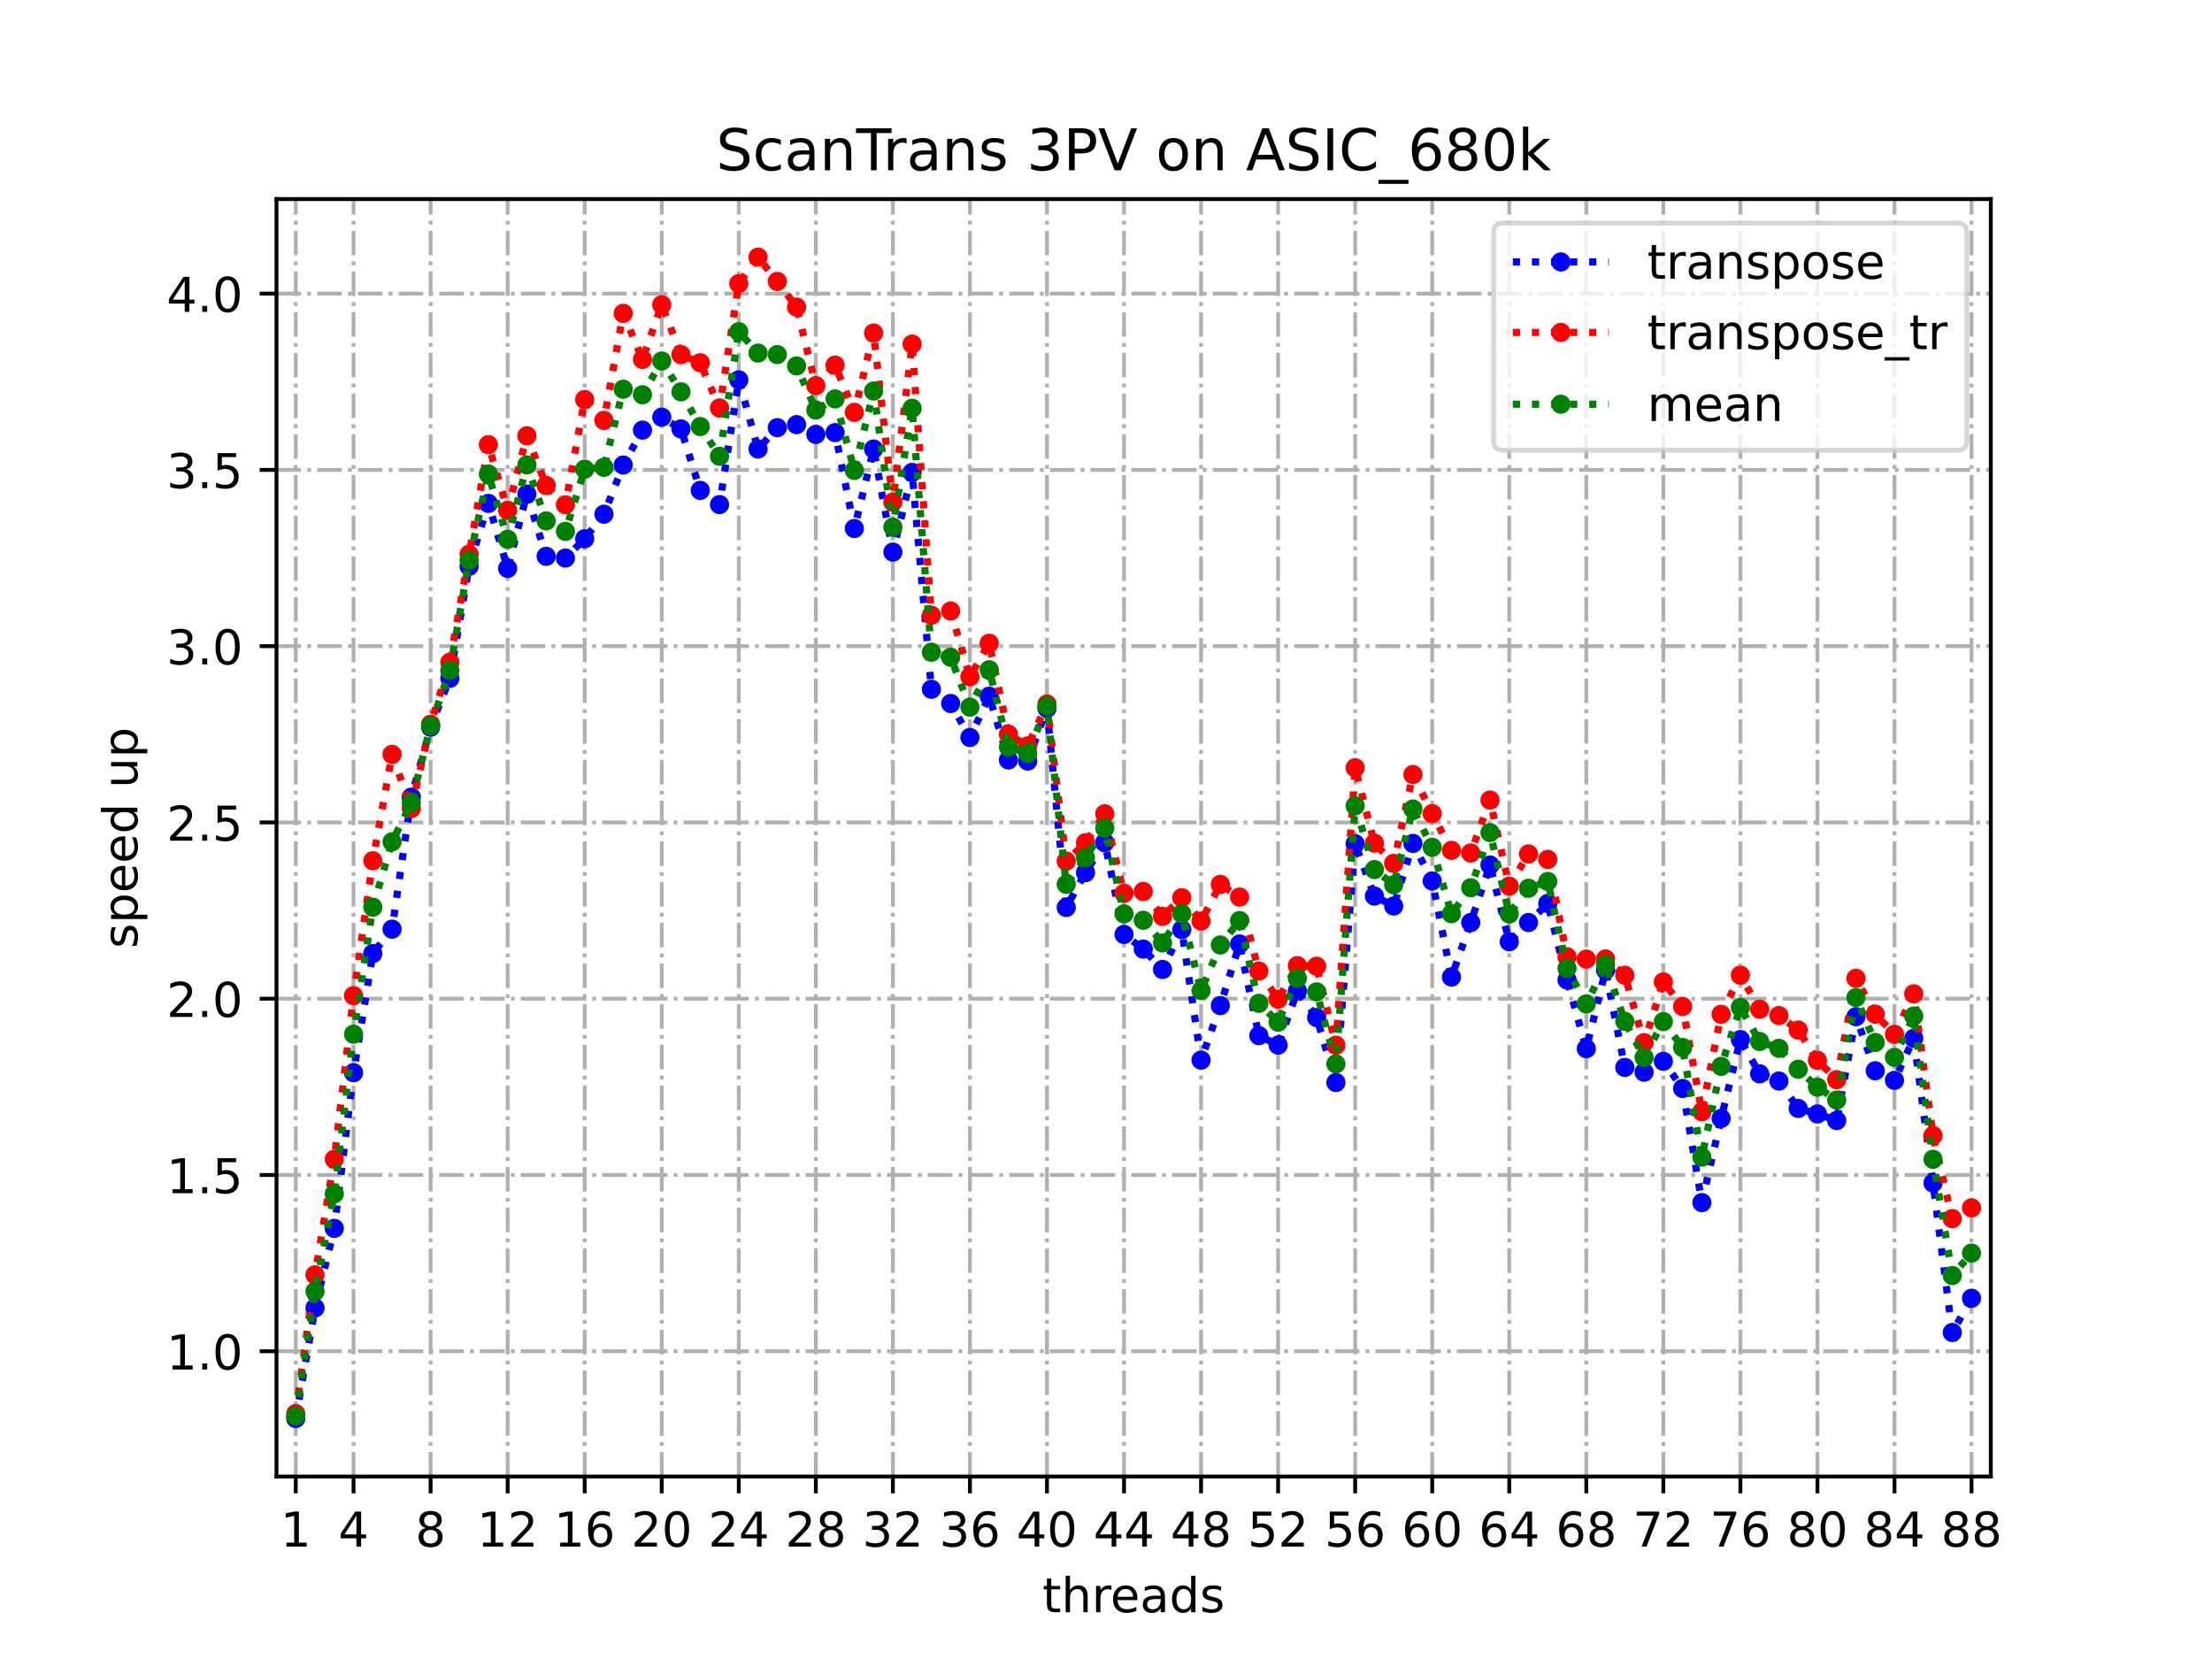 <?xml version="1.0" encoding="utf-8" standalone="no"?>
<!DOCTYPE svg PUBLIC "-//W3C//DTD SVG 1.1//EN"
  "http://www.w3.org/Graphics/SVG/1.1/DTD/svg11.dtd">
<!-- Created with matplotlib (https://matplotlib.org/) -->
<svg height="345.6pt" version="1.1" viewBox="0 0 460.8 345.6" width="460.8pt" xmlns="http://www.w3.org/2000/svg" xmlns:xlink="http://www.w3.org/1999/xlink">
 <defs>
  <style type="text/css">
*{stroke-linecap:butt;stroke-linejoin:round;}
  </style>
 </defs>
 <g id="figure_1">
  <g id="patch_1">
   <path d="M 0 345.6 
L 460.8 345.6 
L 460.8 0 
L 0 0 
z
" style="fill:#ffffff;"/>
  </g>
  <g id="axes_1">
   <g id="patch_2">
    <path d="M 57.6 307.584 
L 414.72 307.584 
L 414.72 41.472 
L 57.6 41.472 
z
" style="fill:#ffffff;"/>
   </g>
   <g id="matplotlib.axis_1">
    <g id="xtick_1">
     <g id="line2d_1">
      <path clip-path="url(#pc75b76ce14)" d="M 61.613 307.584 
L 61.613 41.472 
" style="fill:none;stroke:#b0b0b0;stroke-dasharray:5.12,1.28,0.8,1.28;stroke-dashoffset:0;stroke-width:0.8;"/>
     </g>
     <g id="line2d_2">
      <defs>
       <path d="M 0 0 
L 0 3.5 
" id="m63f362008f" style="stroke:#000000;stroke-width:0.8;"/>
      </defs>
      <g>
       <use style="stroke:#000000;stroke-width:0.8;" x="61.613" xlink:href="#m63f362008f" y="307.584"/>
      </g>
     </g>
     <g id="text_1">
      <!-- 1 -->
      <defs>
       <path d="M 12.406 8.297 
L 28.516 8.297 
L 28.516 63.922 
L 10.984 60.406 
L 10.984 69.391 
L 28.422 72.906 
L 38.281 72.906 
L 38.281 8.297 
L 54.391 8.297 
L 54.391 0 
L 12.406 0 
z
" id="DejaVuSans-49"/>
      </defs>
      <g transform="translate(58.431 322.182)scale(0.1 -0.1)">
       <use xlink:href="#DejaVuSans-49"/>
      </g>
     </g>
    </g>
    <g id="xtick_2">
     <g id="line2d_3">
      <path clip-path="url(#pc75b76ce14)" d="M 73.65 307.584 
L 73.65 41.472 
" style="fill:none;stroke:#b0b0b0;stroke-dasharray:5.12,1.28,0.8,1.28;stroke-dashoffset:0;stroke-width:0.8;"/>
     </g>
     <g id="line2d_4">
      <g>
       <use style="stroke:#000000;stroke-width:0.8;" x="73.65" xlink:href="#m63f362008f" y="307.584"/>
      </g>
     </g>
     <g id="text_2">
      <!-- 4 -->
      <defs>
       <path d="M 37.797 64.312 
L 12.891 25.391 
L 37.797 25.391 
z
M 35.203 72.906 
L 47.609 72.906 
L 47.609 25.391 
L 58.016 25.391 
L 58.016 17.188 
L 47.609 17.188 
L 47.609 0 
L 37.797 0 
L 37.797 17.188 
L 4.891 17.188 
L 4.891 26.703 
z
" id="DejaVuSans-52"/>
      </defs>
      <g transform="translate(70.469 322.182)scale(0.1 -0.1)">
       <use xlink:href="#DejaVuSans-52"/>
      </g>
     </g>
    </g>
    <g id="xtick_3">
     <g id="line2d_5">
      <path clip-path="url(#pc75b76ce14)" d="M 89.701 307.584 
L 89.701 41.472 
" style="fill:none;stroke:#b0b0b0;stroke-dasharray:5.12,1.28,0.8,1.28;stroke-dashoffset:0;stroke-width:0.8;"/>
     </g>
     <g id="line2d_6">
      <g>
       <use style="stroke:#000000;stroke-width:0.8;" x="89.701" xlink:href="#m63f362008f" y="307.584"/>
      </g>
     </g>
     <g id="text_3">
      <!-- 8 -->
      <defs>
       <path d="M 31.781 34.625 
Q 24.75 34.625 20.719 30.859 
Q 16.703 27.094 16.703 20.516 
Q 16.703 13.922 20.719 10.156 
Q 24.75 6.391 31.781 6.391 
Q 38.812 6.391 42.859 10.172 
Q 46.922 13.969 46.922 20.516 
Q 46.922 27.094 42.891 30.859 
Q 38.875 34.625 31.781 34.625 
z
M 21.922 38.812 
Q 15.578 40.375 12.031 44.719 
Q 8.5 49.078 8.5 55.328 
Q 8.5 64.062 14.719 69.141 
Q 20.953 74.219 31.781 74.219 
Q 42.672 74.219 48.875 69.141 
Q 55.078 64.062 55.078 55.328 
Q 55.078 49.078 51.531 44.719 
Q 48 40.375 41.703 38.812 
Q 48.828 37.156 52.797 32.312 
Q 56.781 27.484 56.781 20.516 
Q 56.781 9.906 50.312 4.234 
Q 43.844 -1.422 31.781 -1.422 
Q 19.734 -1.422 13.25 4.234 
Q 6.781 9.906 6.781 20.516 
Q 6.781 27.484 10.781 32.312 
Q 14.797 37.156 21.922 38.812 
z
M 18.312 54.391 
Q 18.312 48.734 21.844 45.562 
Q 25.391 42.391 31.781 42.391 
Q 38.141 42.391 41.719 45.562 
Q 45.312 48.734 45.312 54.391 
Q 45.312 60.062 41.719 63.234 
Q 38.141 66.406 31.781 66.406 
Q 25.391 66.406 21.844 63.234 
Q 18.312 60.062 18.312 54.391 
z
" id="DejaVuSans-56"/>
      </defs>
      <g transform="translate(86.519 322.182)scale(0.1 -0.1)">
       <use xlink:href="#DejaVuSans-56"/>
      </g>
     </g>
    </g>
    <g id="xtick_4">
     <g id="line2d_7">
      <path clip-path="url(#pc75b76ce14)" d="M 105.751 307.584 
L 105.751 41.472 
" style="fill:none;stroke:#b0b0b0;stroke-dasharray:5.12,1.28,0.8,1.28;stroke-dashoffset:0;stroke-width:0.8;"/>
     </g>
     <g id="line2d_8">
      <g>
       <use style="stroke:#000000;stroke-width:0.8;" x="105.751" xlink:href="#m63f362008f" y="307.584"/>
      </g>
     </g>
     <g id="text_4">
      <!-- 12 -->
      <defs>
       <path d="M 19.188 8.297 
L 53.609 8.297 
L 53.609 0 
L 7.328 0 
L 7.328 8.297 
Q 12.938 14.109 22.625 23.891 
Q 32.328 33.688 34.812 36.531 
Q 39.547 41.844 41.422 45.531 
Q 43.312 49.219 43.312 52.781 
Q 43.312 58.594 39.234 62.25 
Q 35.156 65.922 28.609 65.922 
Q 23.969 65.922 18.812 64.312 
Q 13.672 62.703 7.812 59.422 
L 7.812 69.391 
Q 13.766 71.781 18.938 73 
Q 24.125 74.219 28.422 74.219 
Q 39.75 74.219 46.484 68.547 
Q 53.219 62.891 53.219 53.422 
Q 53.219 48.922 51.531 44.891 
Q 49.859 40.875 45.406 35.406 
Q 44.188 33.984 37.641 27.219 
Q 31.109 20.453 19.188 8.297 
z
" id="DejaVuSans-50"/>
      </defs>
      <g transform="translate(99.389 322.182)scale(0.1 -0.1)">
       <use xlink:href="#DejaVuSans-49"/>
       <use x="63.623" xlink:href="#DejaVuSans-50"/>
      </g>
     </g>
    </g>
    <g id="xtick_5">
     <g id="line2d_9">
      <path clip-path="url(#pc75b76ce14)" d="M 121.801 307.584 
L 121.801 41.472 
" style="fill:none;stroke:#b0b0b0;stroke-dasharray:5.12,1.28,0.8,1.28;stroke-dashoffset:0;stroke-width:0.8;"/>
     </g>
     <g id="line2d_10">
      <g>
       <use style="stroke:#000000;stroke-width:0.8;" x="121.801" xlink:href="#m63f362008f" y="307.584"/>
      </g>
     </g>
     <g id="text_5">
      <!-- 16 -->
      <defs>
       <path d="M 33.016 40.375 
Q 26.375 40.375 22.484 35.828 
Q 18.609 31.297 18.609 23.391 
Q 18.609 15.531 22.484 10.953 
Q 26.375 6.391 33.016 6.391 
Q 39.656 6.391 43.531 10.953 
Q 47.406 15.531 47.406 23.391 
Q 47.406 31.297 43.531 35.828 
Q 39.656 40.375 33.016 40.375 
z
M 52.594 71.297 
L 52.594 62.312 
Q 48.875 64.062 45.094 64.984 
Q 41.312 65.922 37.594 65.922 
Q 27.828 65.922 22.672 59.328 
Q 17.531 52.734 16.797 39.406 
Q 19.672 43.656 24.016 45.922 
Q 28.375 48.188 33.594 48.188 
Q 44.578 48.188 50.953 41.516 
Q 57.328 34.859 57.328 23.391 
Q 57.328 12.156 50.688 5.359 
Q 44.047 -1.422 33.016 -1.422 
Q 20.359 -1.422 13.672 8.266 
Q 6.984 17.969 6.984 36.375 
Q 6.984 53.656 15.188 63.938 
Q 23.391 74.219 37.203 74.219 
Q 40.922 74.219 44.703 73.484 
Q 48.484 72.75 52.594 71.297 
z
" id="DejaVuSans-54"/>
      </defs>
      <g transform="translate(115.439 322.182)scale(0.1 -0.1)">
       <use xlink:href="#DejaVuSans-49"/>
       <use x="63.623" xlink:href="#DejaVuSans-54"/>
      </g>
     </g>
    </g>
    <g id="xtick_6">
     <g id="line2d_11">
      <path clip-path="url(#pc75b76ce14)" d="M 137.852 307.584 
L 137.852 41.472 
" style="fill:none;stroke:#b0b0b0;stroke-dasharray:5.12,1.28,0.8,1.28;stroke-dashoffset:0;stroke-width:0.8;"/>
     </g>
     <g id="line2d_12">
      <g>
       <use style="stroke:#000000;stroke-width:0.8;" x="137.852" xlink:href="#m63f362008f" y="307.584"/>
      </g>
     </g>
     <g id="text_6">
      <!-- 20 -->
      <defs>
       <path d="M 31.781 66.406 
Q 24.172 66.406 20.328 58.906 
Q 16.5 51.422 16.5 36.375 
Q 16.5 21.391 20.328 13.891 
Q 24.172 6.391 31.781 6.391 
Q 39.453 6.391 43.281 13.891 
Q 47.125 21.391 47.125 36.375 
Q 47.125 51.422 43.281 58.906 
Q 39.453 66.406 31.781 66.406 
z
M 31.781 74.219 
Q 44.047 74.219 50.516 64.516 
Q 56.984 54.828 56.984 36.375 
Q 56.984 17.969 50.516 8.266 
Q 44.047 -1.422 31.781 -1.422 
Q 19.531 -1.422 13.062 8.266 
Q 6.594 17.969 6.594 36.375 
Q 6.594 54.828 13.062 64.516 
Q 19.531 74.219 31.781 74.219 
z
" id="DejaVuSans-48"/>
      </defs>
      <g transform="translate(131.489 322.182)scale(0.1 -0.1)">
       <use xlink:href="#DejaVuSans-50"/>
       <use x="63.623" xlink:href="#DejaVuSans-48"/>
      </g>
     </g>
    </g>
    <g id="xtick_7">
     <g id="line2d_13">
      <path clip-path="url(#pc75b76ce14)" d="M 153.902 307.584 
L 153.902 41.472 
" style="fill:none;stroke:#b0b0b0;stroke-dasharray:5.12,1.28,0.8,1.28;stroke-dashoffset:0;stroke-width:0.8;"/>
     </g>
     <g id="line2d_14">
      <g>
       <use style="stroke:#000000;stroke-width:0.8;" x="153.902" xlink:href="#m63f362008f" y="307.584"/>
      </g>
     </g>
     <g id="text_7">
      <!-- 24 -->
      <g transform="translate(147.54 322.182)scale(0.1 -0.1)">
       <use xlink:href="#DejaVuSans-50"/>
       <use x="63.623" xlink:href="#DejaVuSans-52"/>
      </g>
     </g>
    </g>
    <g id="xtick_8">
     <g id="line2d_15">
      <path clip-path="url(#pc75b76ce14)" d="M 169.952 307.584 
L 169.952 41.472 
" style="fill:none;stroke:#b0b0b0;stroke-dasharray:5.12,1.28,0.8,1.28;stroke-dashoffset:0;stroke-width:0.8;"/>
     </g>
     <g id="line2d_16">
      <g>
       <use style="stroke:#000000;stroke-width:0.8;" x="169.952" xlink:href="#m63f362008f" y="307.584"/>
      </g>
     </g>
     <g id="text_8">
      <!-- 28 -->
      <g transform="translate(163.59 322.182)scale(0.1 -0.1)">
       <use xlink:href="#DejaVuSans-50"/>
       <use x="63.623" xlink:href="#DejaVuSans-56"/>
      </g>
     </g>
    </g>
    <g id="xtick_9">
     <g id="line2d_17">
      <path clip-path="url(#pc75b76ce14)" d="M 186.003 307.584 
L 186.003 41.472 
" style="fill:none;stroke:#b0b0b0;stroke-dasharray:5.12,1.28,0.8,1.28;stroke-dashoffset:0;stroke-width:0.8;"/>
     </g>
     <g id="line2d_18">
      <g>
       <use style="stroke:#000000;stroke-width:0.8;" x="186.003" xlink:href="#m63f362008f" y="307.584"/>
      </g>
     </g>
     <g id="text_9">
      <!-- 32 -->
      <defs>
       <path d="M 40.578 39.312 
Q 47.656 37.797 51.625 33 
Q 55.609 28.219 55.609 21.188 
Q 55.609 10.406 48.188 4.484 
Q 40.766 -1.422 27.094 -1.422 
Q 22.516 -1.422 17.656 -0.516 
Q 12.797 0.391 7.625 2.203 
L 7.625 11.719 
Q 11.719 9.328 16.594 8.109 
Q 21.484 6.891 26.812 6.891 
Q 36.078 6.891 40.938 10.547 
Q 45.797 14.203 45.797 21.188 
Q 45.797 27.641 41.281 31.266 
Q 36.766 34.906 28.719 34.906 
L 20.219 34.906 
L 20.219 43.016 
L 29.109 43.016 
Q 36.375 43.016 40.234 45.922 
Q 44.094 48.828 44.094 54.297 
Q 44.094 59.906 40.109 62.906 
Q 36.141 65.922 28.719 65.922 
Q 24.656 65.922 20.016 65.031 
Q 15.375 64.156 9.812 62.312 
L 9.812 71.094 
Q 15.438 72.656 20.344 73.438 
Q 25.25 74.219 29.594 74.219 
Q 40.828 74.219 47.359 69.109 
Q 53.906 64.016 53.906 55.328 
Q 53.906 49.266 50.438 45.094 
Q 46.969 40.922 40.578 39.312 
z
" id="DejaVuSans-51"/>
      </defs>
      <g transform="translate(179.64 322.182)scale(0.1 -0.1)">
       <use xlink:href="#DejaVuSans-51"/>
       <use x="63.623" xlink:href="#DejaVuSans-50"/>
      </g>
     </g>
    </g>
    <g id="xtick_10">
     <g id="line2d_19">
      <path clip-path="url(#pc75b76ce14)" d="M 202.053 307.584 
L 202.053 41.472 
" style="fill:none;stroke:#b0b0b0;stroke-dasharray:5.12,1.28,0.8,1.28;stroke-dashoffset:0;stroke-width:0.8;"/>
     </g>
     <g id="line2d_20">
      <g>
       <use style="stroke:#000000;stroke-width:0.8;" x="202.053" xlink:href="#m63f362008f" y="307.584"/>
      </g>
     </g>
     <g id="text_10">
      <!-- 36 -->
      <g transform="translate(195.691 322.182)scale(0.1 -0.1)">
       <use xlink:href="#DejaVuSans-51"/>
       <use x="63.623" xlink:href="#DejaVuSans-54"/>
      </g>
     </g>
    </g>
    <g id="xtick_11">
     <g id="line2d_21">
      <path clip-path="url(#pc75b76ce14)" d="M 218.103 307.584 
L 218.103 41.472 
" style="fill:none;stroke:#b0b0b0;stroke-dasharray:5.12,1.28,0.8,1.28;stroke-dashoffset:0;stroke-width:0.8;"/>
     </g>
     <g id="line2d_22">
      <g>
       <use style="stroke:#000000;stroke-width:0.8;" x="218.103" xlink:href="#m63f362008f" y="307.584"/>
      </g>
     </g>
     <g id="text_11">
      <!-- 40 -->
      <g transform="translate(211.741 322.182)scale(0.1 -0.1)">
       <use xlink:href="#DejaVuSans-52"/>
       <use x="63.623" xlink:href="#DejaVuSans-48"/>
      </g>
     </g>
    </g>
    <g id="xtick_12">
     <g id="line2d_23">
      <path clip-path="url(#pc75b76ce14)" d="M 234.154 307.584 
L 234.154 41.472 
" style="fill:none;stroke:#b0b0b0;stroke-dasharray:5.12,1.28,0.8,1.28;stroke-dashoffset:0;stroke-width:0.8;"/>
     </g>
     <g id="line2d_24">
      <g>
       <use style="stroke:#000000;stroke-width:0.8;" x="234.154" xlink:href="#m63f362008f" y="307.584"/>
      </g>
     </g>
     <g id="text_12">
      <!-- 44 -->
      <g transform="translate(227.791 322.182)scale(0.1 -0.1)">
       <use xlink:href="#DejaVuSans-52"/>
       <use x="63.623" xlink:href="#DejaVuSans-52"/>
      </g>
     </g>
    </g>
    <g id="xtick_13">
     <g id="line2d_25">
      <path clip-path="url(#pc75b76ce14)" d="M 250.204 307.584 
L 250.204 41.472 
" style="fill:none;stroke:#b0b0b0;stroke-dasharray:5.12,1.28,0.8,1.28;stroke-dashoffset:0;stroke-width:0.8;"/>
     </g>
     <g id="line2d_26">
      <g>
       <use style="stroke:#000000;stroke-width:0.8;" x="250.204" xlink:href="#m63f362008f" y="307.584"/>
      </g>
     </g>
     <g id="text_13">
      <!-- 48 -->
      <g transform="translate(243.842 322.182)scale(0.1 -0.1)">
       <use xlink:href="#DejaVuSans-52"/>
       <use x="63.623" xlink:href="#DejaVuSans-56"/>
      </g>
     </g>
    </g>
    <g id="xtick_14">
     <g id="line2d_27">
      <path clip-path="url(#pc75b76ce14)" d="M 266.254 307.584 
L 266.254 41.472 
" style="fill:none;stroke:#b0b0b0;stroke-dasharray:5.12,1.28,0.8,1.28;stroke-dashoffset:0;stroke-width:0.8;"/>
     </g>
     <g id="line2d_28">
      <g>
       <use style="stroke:#000000;stroke-width:0.8;" x="266.254" xlink:href="#m63f362008f" y="307.584"/>
      </g>
     </g>
     <g id="text_14">
      <!-- 52 -->
      <defs>
       <path d="M 10.797 72.906 
L 49.516 72.906 
L 49.516 64.594 
L 19.828 64.594 
L 19.828 46.734 
Q 21.969 47.469 24.109 47.828 
Q 26.266 48.188 28.422 48.188 
Q 40.625 48.188 47.75 41.5 
Q 54.891 34.812 54.891 23.391 
Q 54.891 11.625 47.562 5.094 
Q 40.234 -1.422 26.906 -1.422 
Q 22.312 -1.422 17.547 -0.641 
Q 12.797 0.141 7.719 1.703 
L 7.719 11.625 
Q 12.109 9.234 16.797 8.062 
Q 21.484 6.891 26.703 6.891 
Q 35.156 6.891 40.078 11.328 
Q 45.016 15.766 45.016 23.391 
Q 45.016 31 40.078 35.438 
Q 35.156 39.891 26.703 39.891 
Q 22.75 39.891 18.812 39.016 
Q 14.891 38.141 10.797 36.281 
z
" id="DejaVuSans-53"/>
      </defs>
      <g transform="translate(259.892 322.182)scale(0.1 -0.1)">
       <use xlink:href="#DejaVuSans-53"/>
       <use x="63.623" xlink:href="#DejaVuSans-50"/>
      </g>
     </g>
    </g>
    <g id="xtick_15">
     <g id="line2d_29">
      <path clip-path="url(#pc75b76ce14)" d="M 282.305 307.584 
L 282.305 41.472 
" style="fill:none;stroke:#b0b0b0;stroke-dasharray:5.12,1.28,0.8,1.28;stroke-dashoffset:0;stroke-width:0.8;"/>
     </g>
     <g id="line2d_30">
      <g>
       <use style="stroke:#000000;stroke-width:0.8;" x="282.305" xlink:href="#m63f362008f" y="307.584"/>
      </g>
     </g>
     <g id="text_15">
      <!-- 56 -->
      <g transform="translate(275.942 322.182)scale(0.1 -0.1)">
       <use xlink:href="#DejaVuSans-53"/>
       <use x="63.623" xlink:href="#DejaVuSans-54"/>
      </g>
     </g>
    </g>
    <g id="xtick_16">
     <g id="line2d_31">
      <path clip-path="url(#pc75b76ce14)" d="M 298.355 307.584 
L 298.355 41.472 
" style="fill:none;stroke:#b0b0b0;stroke-dasharray:5.12,1.28,0.8,1.28;stroke-dashoffset:0;stroke-width:0.8;"/>
     </g>
     <g id="line2d_32">
      <g>
       <use style="stroke:#000000;stroke-width:0.8;" x="298.355" xlink:href="#m63f362008f" y="307.584"/>
      </g>
     </g>
     <g id="text_16">
      <!-- 60 -->
      <g transform="translate(291.993 322.182)scale(0.1 -0.1)">
       <use xlink:href="#DejaVuSans-54"/>
       <use x="63.623" xlink:href="#DejaVuSans-48"/>
      </g>
     </g>
    </g>
    <g id="xtick_17">
     <g id="line2d_33">
      <path clip-path="url(#pc75b76ce14)" d="M 314.405 307.584 
L 314.405 41.472 
" style="fill:none;stroke:#b0b0b0;stroke-dasharray:5.12,1.28,0.8,1.28;stroke-dashoffset:0;stroke-width:0.8;"/>
     </g>
     <g id="line2d_34">
      <g>
       <use style="stroke:#000000;stroke-width:0.8;" x="314.405" xlink:href="#m63f362008f" y="307.584"/>
      </g>
     </g>
     <g id="text_17">
      <!-- 64 -->
      <g transform="translate(308.043 322.182)scale(0.1 -0.1)">
       <use xlink:href="#DejaVuSans-54"/>
       <use x="63.623" xlink:href="#DejaVuSans-52"/>
      </g>
     </g>
    </g>
    <g id="xtick_18">
     <g id="line2d_35">
      <path clip-path="url(#pc75b76ce14)" d="M 330.456 307.584 
L 330.456 41.472 
" style="fill:none;stroke:#b0b0b0;stroke-dasharray:5.12,1.28,0.8,1.28;stroke-dashoffset:0;stroke-width:0.8;"/>
     </g>
     <g id="line2d_36">
      <g>
       <use style="stroke:#000000;stroke-width:0.8;" x="330.456" xlink:href="#m63f362008f" y="307.584"/>
      </g>
     </g>
     <g id="text_18">
      <!-- 68 -->
      <g transform="translate(324.093 322.182)scale(0.1 -0.1)">
       <use xlink:href="#DejaVuSans-54"/>
       <use x="63.623" xlink:href="#DejaVuSans-56"/>
      </g>
     </g>
    </g>
    <g id="xtick_19">
     <g id="line2d_37">
      <path clip-path="url(#pc75b76ce14)" d="M 346.506 307.584 
L 346.506 41.472 
" style="fill:none;stroke:#b0b0b0;stroke-dasharray:5.12,1.28,0.8,1.28;stroke-dashoffset:0;stroke-width:0.8;"/>
     </g>
     <g id="line2d_38">
      <g>
       <use style="stroke:#000000;stroke-width:0.8;" x="346.506" xlink:href="#m63f362008f" y="307.584"/>
      </g>
     </g>
     <g id="text_19">
      <!-- 72 -->
      <defs>
       <path d="M 8.203 72.906 
L 55.078 72.906 
L 55.078 68.703 
L 28.609 0 
L 18.312 0 
L 43.219 64.594 
L 8.203 64.594 
z
" id="DejaVuSans-55"/>
      </defs>
      <g transform="translate(340.144 322.182)scale(0.1 -0.1)">
       <use xlink:href="#DejaVuSans-55"/>
       <use x="63.623" xlink:href="#DejaVuSans-50"/>
      </g>
     </g>
    </g>
    <g id="xtick_20">
     <g id="line2d_39">
      <path clip-path="url(#pc75b76ce14)" d="M 362.556 307.584 
L 362.556 41.472 
" style="fill:none;stroke:#b0b0b0;stroke-dasharray:5.12,1.28,0.8,1.28;stroke-dashoffset:0;stroke-width:0.8;"/>
     </g>
     <g id="line2d_40">
      <g>
       <use style="stroke:#000000;stroke-width:0.8;" x="362.556" xlink:href="#m63f362008f" y="307.584"/>
      </g>
     </g>
     <g id="text_20">
      <!-- 76 -->
      <g transform="translate(356.194 322.182)scale(0.1 -0.1)">
       <use xlink:href="#DejaVuSans-55"/>
       <use x="63.623" xlink:href="#DejaVuSans-54"/>
      </g>
     </g>
    </g>
    <g id="xtick_21">
     <g id="line2d_41">
      <path clip-path="url(#pc75b76ce14)" d="M 378.607 307.584 
L 378.607 41.472 
" style="fill:none;stroke:#b0b0b0;stroke-dasharray:5.12,1.28,0.8,1.28;stroke-dashoffset:0;stroke-width:0.8;"/>
     </g>
     <g id="line2d_42">
      <g>
       <use style="stroke:#000000;stroke-width:0.8;" x="378.607" xlink:href="#m63f362008f" y="307.584"/>
      </g>
     </g>
     <g id="text_21">
      <!-- 80 -->
      <g transform="translate(372.244 322.182)scale(0.1 -0.1)">
       <use xlink:href="#DejaVuSans-56"/>
       <use x="63.623" xlink:href="#DejaVuSans-48"/>
      </g>
     </g>
    </g>
    <g id="xtick_22">
     <g id="line2d_43">
      <path clip-path="url(#pc75b76ce14)" d="M 394.657 307.584 
L 394.657 41.472 
" style="fill:none;stroke:#b0b0b0;stroke-dasharray:5.12,1.28,0.8,1.28;stroke-dashoffset:0;stroke-width:0.8;"/>
     </g>
     <g id="line2d_44">
      <g>
       <use style="stroke:#000000;stroke-width:0.8;" x="394.657" xlink:href="#m63f362008f" y="307.584"/>
      </g>
     </g>
     <g id="text_22">
      <!-- 84 -->
      <g transform="translate(388.295 322.182)scale(0.1 -0.1)">
       <use xlink:href="#DejaVuSans-56"/>
       <use x="63.623" xlink:href="#DejaVuSans-52"/>
      </g>
     </g>
    </g>
    <g id="xtick_23">
     <g id="line2d_45">
      <path clip-path="url(#pc75b76ce14)" d="M 410.707 307.584 
L 410.707 41.472 
" style="fill:none;stroke:#b0b0b0;stroke-dasharray:5.12,1.28,0.8,1.28;stroke-dashoffset:0;stroke-width:0.8;"/>
     </g>
     <g id="line2d_46">
      <g>
       <use style="stroke:#000000;stroke-width:0.8;" x="410.707" xlink:href="#m63f362008f" y="307.584"/>
      </g>
     </g>
     <g id="text_23">
      <!-- 88 -->
      <g transform="translate(404.345 322.182)scale(0.1 -0.1)">
       <use xlink:href="#DejaVuSans-56"/>
       <use x="63.623" xlink:href="#DejaVuSans-56"/>
      </g>
     </g>
    </g>
    <g id="text_24">
     <!-- threads -->
     <defs>
      <path d="M 18.312 70.219 
L 18.312 54.688 
L 36.812 54.688 
L 36.812 47.703 
L 18.312 47.703 
L 18.312 18.016 
Q 18.312 11.328 20.141 9.422 
Q 21.969 7.516 27.594 7.516 
L 36.812 7.516 
L 36.812 0 
L 27.594 0 
Q 17.188 0 13.234 3.875 
Q 9.281 7.766 9.281 18.016 
L 9.281 47.703 
L 2.688 47.703 
L 2.688 54.688 
L 9.281 54.688 
L 9.281 70.219 
z
" id="DejaVuSans-116"/>
      <path d="M 54.891 33.016 
L 54.891 0 
L 45.906 0 
L 45.906 32.719 
Q 45.906 40.484 42.875 44.328 
Q 39.844 48.188 33.797 48.188 
Q 26.516 48.188 22.312 43.547 
Q 18.109 38.922 18.109 30.906 
L 18.109 0 
L 9.078 0 
L 9.078 75.984 
L 18.109 75.984 
L 18.109 46.188 
Q 21.344 51.125 25.703 53.562 
Q 30.078 56 35.797 56 
Q 45.219 56 50.047 50.172 
Q 54.891 44.344 54.891 33.016 
z
" id="DejaVuSans-104"/>
      <path d="M 41.109 46.297 
Q 39.594 47.172 37.812 47.578 
Q 36.031 48 33.891 48 
Q 26.266 48 22.188 43.047 
Q 18.109 38.094 18.109 28.812 
L 18.109 0 
L 9.078 0 
L 9.078 54.688 
L 18.109 54.688 
L 18.109 46.188 
Q 20.953 51.172 25.484 53.578 
Q 30.031 56 36.531 56 
Q 37.453 56 38.578 55.875 
Q 39.703 55.766 41.062 55.516 
z
" id="DejaVuSans-114"/>
      <path d="M 56.203 29.594 
L 56.203 25.203 
L 14.891 25.203 
Q 15.484 15.922 20.484 11.062 
Q 25.484 6.203 34.422 6.203 
Q 39.594 6.203 44.453 7.469 
Q 49.312 8.734 54.109 11.281 
L 54.109 2.781 
Q 49.266 0.734 44.188 -0.344 
Q 39.109 -1.422 33.891 -1.422 
Q 20.797 -1.422 13.156 6.188 
Q 5.516 13.812 5.516 26.812 
Q 5.516 40.234 12.766 48.109 
Q 20.016 56 32.328 56 
Q 43.359 56 49.781 48.891 
Q 56.203 41.797 56.203 29.594 
z
M 47.219 32.234 
Q 47.125 39.594 43.094 43.984 
Q 39.062 48.391 32.422 48.391 
Q 24.906 48.391 20.391 44.141 
Q 15.875 39.891 15.188 32.172 
z
" id="DejaVuSans-101"/>
      <path d="M 34.281 27.484 
Q 23.391 27.484 19.188 25 
Q 14.984 22.516 14.984 16.5 
Q 14.984 11.719 18.141 8.906 
Q 21.297 6.109 26.703 6.109 
Q 34.188 6.109 38.703 11.406 
Q 43.219 16.703 43.219 25.484 
L 43.219 27.484 
z
M 52.203 31.203 
L 52.203 0 
L 43.219 0 
L 43.219 8.297 
Q 40.141 3.328 35.547 0.953 
Q 30.953 -1.422 24.312 -1.422 
Q 15.922 -1.422 10.953 3.297 
Q 6 8.016 6 15.922 
Q 6 25.141 12.172 29.828 
Q 18.359 34.516 30.609 34.516 
L 43.219 34.516 
L 43.219 35.406 
Q 43.219 41.609 39.141 45 
Q 35.062 48.391 27.688 48.391 
Q 23 48.391 18.547 47.266 
Q 14.109 46.141 10.016 43.891 
L 10.016 52.203 
Q 14.938 54.109 19.578 55.047 
Q 24.219 56 28.609 56 
Q 40.484 56 46.344 49.844 
Q 52.203 43.703 52.203 31.203 
z
" id="DejaVuSans-97"/>
      <path d="M 45.406 46.391 
L 45.406 75.984 
L 54.391 75.984 
L 54.391 0 
L 45.406 0 
L 45.406 8.203 
Q 42.578 3.328 38.25 0.953 
Q 33.938 -1.422 27.875 -1.422 
Q 17.969 -1.422 11.734 6.484 
Q 5.516 14.406 5.516 27.297 
Q 5.516 40.188 11.734 48.094 
Q 17.969 56 27.875 56 
Q 33.938 56 38.25 53.625 
Q 42.578 51.266 45.406 46.391 
z
M 14.797 27.297 
Q 14.797 17.391 18.875 11.75 
Q 22.953 6.109 30.078 6.109 
Q 37.203 6.109 41.297 11.75 
Q 45.406 17.391 45.406 27.297 
Q 45.406 37.203 41.297 42.844 
Q 37.203 48.484 30.078 48.484 
Q 22.953 48.484 18.875 42.844 
Q 14.797 37.203 14.797 27.297 
z
" id="DejaVuSans-100"/>
      <path d="M 44.281 53.078 
L 44.281 44.578 
Q 40.484 46.531 36.375 47.5 
Q 32.281 48.484 27.875 48.484 
Q 21.188 48.484 17.844 46.438 
Q 14.5 44.391 14.5 40.281 
Q 14.5 37.156 16.891 35.375 
Q 19.281 33.594 26.516 31.984 
L 29.594 31.297 
Q 39.156 29.25 43.188 25.516 
Q 47.219 21.781 47.219 15.094 
Q 47.219 7.469 41.188 3.016 
Q 35.156 -1.422 24.609 -1.422 
Q 20.219 -1.422 15.453 -0.562 
Q 10.688 0.297 5.422 2 
L 5.422 11.281 
Q 10.406 8.688 15.234 7.391 
Q 20.062 6.109 24.812 6.109 
Q 31.156 6.109 34.562 8.281 
Q 37.984 10.453 37.984 14.406 
Q 37.984 18.062 35.516 20.016 
Q 33.062 21.969 24.703 23.781 
L 21.578 24.516 
Q 13.234 26.266 9.516 29.906 
Q 5.812 33.547 5.812 39.891 
Q 5.812 47.609 11.281 51.797 
Q 16.75 56 26.812 56 
Q 31.781 56 36.172 55.266 
Q 40.578 54.547 44.281 53.078 
z
" id="DejaVuSans-115"/>
     </defs>
     <g transform="translate(217.169 335.861)scale(0.1 -0.1)">
      <use xlink:href="#DejaVuSans-116"/>
      <use x="39.209" xlink:href="#DejaVuSans-104"/>
      <use x="102.588" xlink:href="#DejaVuSans-114"/>
      <use x="141.451" xlink:href="#DejaVuSans-101"/>
      <use x="202.975" xlink:href="#DejaVuSans-97"/>
      <use x="264.254" xlink:href="#DejaVuSans-100"/>
      <use x="327.73" xlink:href="#DejaVuSans-115"/>
     </g>
    </g>
   </g>
   <g id="matplotlib.axis_2">
    <g id="ytick_1">
     <g id="line2d_47">
      <path clip-path="url(#pc75b76ce14)" d="M 57.6 281.488 
L 414.72 281.488 
" style="fill:none;stroke:#b0b0b0;stroke-dasharray:5.12,1.28,0.8,1.28;stroke-dashoffset:0;stroke-width:0.8;"/>
     </g>
     <g id="line2d_48">
      <defs>
       <path d="M 0 0 
L -3.5 0 
" id="m8c6d795f86" style="stroke:#000000;stroke-width:0.8;"/>
      </defs>
      <g>
       <use style="stroke:#000000;stroke-width:0.8;" x="57.6" xlink:href="#m8c6d795f86" y="281.488"/>
      </g>
     </g>
     <g id="text_25">
      <!-- 1.0 -->
      <defs>
       <path d="M 10.688 12.406 
L 21 12.406 
L 21 0 
L 10.688 0 
z
" id="DejaVuSans-46"/>
      </defs>
      <g transform="translate(34.697 285.287)scale(0.1 -0.1)">
       <use xlink:href="#DejaVuSans-49"/>
       <use x="63.623" xlink:href="#DejaVuSans-46"/>
       <use x="95.41" xlink:href="#DejaVuSans-48"/>
      </g>
     </g>
    </g>
    <g id="ytick_2">
     <g id="line2d_49">
      <path clip-path="url(#pc75b76ce14)" d="M 57.6 244.768 
L 414.72 244.768 
" style="fill:none;stroke:#b0b0b0;stroke-dasharray:5.12,1.28,0.8,1.28;stroke-dashoffset:0;stroke-width:0.8;"/>
     </g>
     <g id="line2d_50">
      <g>
       <use style="stroke:#000000;stroke-width:0.8;" x="57.6" xlink:href="#m8c6d795f86" y="244.768"/>
      </g>
     </g>
     <g id="text_26">
      <!-- 1.5 -->
      <g transform="translate(34.697 248.567)scale(0.1 -0.1)">
       <use xlink:href="#DejaVuSans-49"/>
       <use x="63.623" xlink:href="#DejaVuSans-46"/>
       <use x="95.41" xlink:href="#DejaVuSans-53"/>
      </g>
     </g>
    </g>
    <g id="ytick_3">
     <g id="line2d_51">
      <path clip-path="url(#pc75b76ce14)" d="M 57.6 208.047 
L 414.72 208.047 
" style="fill:none;stroke:#b0b0b0;stroke-dasharray:5.12,1.28,0.8,1.28;stroke-dashoffset:0;stroke-width:0.8;"/>
     </g>
     <g id="line2d_52">
      <g>
       <use style="stroke:#000000;stroke-width:0.8;" x="57.6" xlink:href="#m8c6d795f86" y="208.047"/>
      </g>
     </g>
     <g id="text_27">
      <!-- 2.0 -->
      <g transform="translate(34.697 211.846)scale(0.1 -0.1)">
       <use xlink:href="#DejaVuSans-50"/>
       <use x="63.623" xlink:href="#DejaVuSans-46"/>
       <use x="95.41" xlink:href="#DejaVuSans-48"/>
      </g>
     </g>
    </g>
    <g id="ytick_4">
     <g id="line2d_53">
      <path clip-path="url(#pc75b76ce14)" d="M 57.6 171.327 
L 414.72 171.327 
" style="fill:none;stroke:#b0b0b0;stroke-dasharray:5.12,1.28,0.8,1.28;stroke-dashoffset:0;stroke-width:0.8;"/>
     </g>
     <g id="line2d_54">
      <g>
       <use style="stroke:#000000;stroke-width:0.8;" x="57.6" xlink:href="#m8c6d795f86" y="171.327"/>
      </g>
     </g>
     <g id="text_28">
      <!-- 2.5 -->
      <g transform="translate(34.697 175.126)scale(0.1 -0.1)">
       <use xlink:href="#DejaVuSans-50"/>
       <use x="63.623" xlink:href="#DejaVuSans-46"/>
       <use x="95.41" xlink:href="#DejaVuSans-53"/>
      </g>
     </g>
    </g>
    <g id="ytick_5">
     <g id="line2d_55">
      <path clip-path="url(#pc75b76ce14)" d="M 57.6 134.606 
L 414.72 134.606 
" style="fill:none;stroke:#b0b0b0;stroke-dasharray:5.12,1.28,0.8,1.28;stroke-dashoffset:0;stroke-width:0.8;"/>
     </g>
     <g id="line2d_56">
      <g>
       <use style="stroke:#000000;stroke-width:0.8;" x="57.6" xlink:href="#m8c6d795f86" y="134.606"/>
      </g>
     </g>
     <g id="text_29">
      <!-- 3.0 -->
      <g transform="translate(34.697 138.405)scale(0.1 -0.1)">
       <use xlink:href="#DejaVuSans-51"/>
       <use x="63.623" xlink:href="#DejaVuSans-46"/>
       <use x="95.41" xlink:href="#DejaVuSans-48"/>
      </g>
     </g>
    </g>
    <g id="ytick_6">
     <g id="line2d_57">
      <path clip-path="url(#pc75b76ce14)" d="M 57.6 97.886 
L 414.72 97.886 
" style="fill:none;stroke:#b0b0b0;stroke-dasharray:5.12,1.28,0.8,1.28;stroke-dashoffset:0;stroke-width:0.8;"/>
     </g>
     <g id="line2d_58">
      <g>
       <use style="stroke:#000000;stroke-width:0.8;" x="57.6" xlink:href="#m8c6d795f86" y="97.886"/>
      </g>
     </g>
     <g id="text_30">
      <!-- 3.5 -->
      <g transform="translate(34.697 101.685)scale(0.1 -0.1)">
       <use xlink:href="#DejaVuSans-51"/>
       <use x="63.623" xlink:href="#DejaVuSans-46"/>
       <use x="95.41" xlink:href="#DejaVuSans-53"/>
      </g>
     </g>
    </g>
    <g id="ytick_7">
     <g id="line2d_59">
      <path clip-path="url(#pc75b76ce14)" d="M 57.6 61.165 
L 414.72 61.165 
" style="fill:none;stroke:#b0b0b0;stroke-dasharray:5.12,1.28,0.8,1.28;stroke-dashoffset:0;stroke-width:0.8;"/>
     </g>
     <g id="line2d_60">
      <g>
       <use style="stroke:#000000;stroke-width:0.8;" x="57.6" xlink:href="#m8c6d795f86" y="61.165"/>
      </g>
     </g>
     <g id="text_31">
      <!-- 4.0 -->
      <g transform="translate(34.697 64.964)scale(0.1 -0.1)">
       <use xlink:href="#DejaVuSans-52"/>
       <use x="63.623" xlink:href="#DejaVuSans-46"/>
       <use x="95.41" xlink:href="#DejaVuSans-48"/>
      </g>
     </g>
    </g>
    <g id="text_32">
     <!-- speed up -->
     <defs>
      <path d="M 18.109 8.203 
L 18.109 -20.797 
L 9.078 -20.797 
L 9.078 54.688 
L 18.109 54.688 
L 18.109 46.391 
Q 20.953 51.266 25.266 53.625 
Q 29.594 56 35.594 56 
Q 45.562 56 51.781 48.094 
Q 58.016 40.188 58.016 27.297 
Q 58.016 14.406 51.781 6.484 
Q 45.562 -1.422 35.594 -1.422 
Q 29.594 -1.422 25.266 0.953 
Q 20.953 3.328 18.109 8.203 
z
M 48.688 27.297 
Q 48.688 37.203 44.609 42.844 
Q 40.531 48.484 33.406 48.484 
Q 26.266 48.484 22.188 42.844 
Q 18.109 37.203 18.109 27.297 
Q 18.109 17.391 22.188 11.75 
Q 26.266 6.109 33.406 6.109 
Q 40.531 6.109 44.609 11.75 
Q 48.688 17.391 48.688 27.297 
z
" id="DejaVuSans-112"/>
      <path id="DejaVuSans-32"/>
      <path d="M 8.5 21.578 
L 8.5 54.688 
L 17.484 54.688 
L 17.484 21.922 
Q 17.484 14.156 20.5 10.266 
Q 23.531 6.391 29.594 6.391 
Q 36.859 6.391 41.078 11.031 
Q 45.312 15.672 45.312 23.688 
L 45.312 54.688 
L 54.297 54.688 
L 54.297 0 
L 45.312 0 
L 45.312 8.406 
Q 42.047 3.422 37.719 1 
Q 33.406 -1.422 27.688 -1.422 
Q 18.266 -1.422 13.375 4.438 
Q 8.5 10.297 8.5 21.578 
z
M 31.109 56 
z
" id="DejaVuSans-117"/>
     </defs>
     <g transform="translate(28.617 197.566)rotate(-90)scale(0.1 -0.1)">
      <use xlink:href="#DejaVuSans-115"/>
      <use x="52.1" xlink:href="#DejaVuSans-112"/>
      <use x="115.576" xlink:href="#DejaVuSans-101"/>
      <use x="177.1" xlink:href="#DejaVuSans-101"/>
      <use x="238.623" xlink:href="#DejaVuSans-100"/>
      <use x="302.1" xlink:href="#DejaVuSans-32"/>
      <use x="333.887" xlink:href="#DejaVuSans-117"/>
      <use x="397.266" xlink:href="#DejaVuSans-112"/>
     </g>
    </g>
   </g>
   <g id="line2d_61">
    <path clip-path="url(#pc75b76ce14)" d="M 61.613 295.488 
L 65.625 272.461 
L 69.638 255.897 
L 73.65 223.464 
L 77.663 198.651 
L 81.676 193.564 
L 85.688 166.063 
L 89.701 151.485 
L 93.713 141.306 
L 97.726 117.966 
L 101.738 104.871 
L 105.751 118.41 
L 109.764 102.918 
L 113.776 115.894 
L 117.789 116.257 
L 121.801 112.234 
L 125.814 107.12 
L 129.827 96.88 
L 133.839 89.602 
L 137.852 86.909 
L 141.864 89.357 
L 145.877 102.159 
L 149.889 105.117 
L 153.902 79.135 
L 157.915 93.54 
L 161.927 89.094 
L 165.94 88.459 
L 169.952 90.495 
L 173.965 90.124 
L 177.978 110.099 
L 181.99 93.543 
L 186.003 115.015 
L 190.015 98.416 
L 194.028 143.584 
L 198.04 146.55 
L 202.053 153.635 
L 206.066 145.035 
L 210.078 158.312 
L 214.091 158.541 
L 218.103 147.565 
L 222.116 189.047 
L 226.129 181.777 
L 230.141 175.5 
L 234.154 194.659 
L 238.166 197.713 
L 242.179 201.959 
L 246.191 193.654 
L 250.204 220.844 
L 254.217 209.487 
L 258.229 196.648 
L 262.242 215.742 
L 266.254 217.716 
L 270.267 206.44 
L 274.28 211.966 
L 278.292 225.508 
L 282.305 175.778 
L 286.317 186.668 
L 290.33 188.75 
L 294.342 175.707 
L 298.355 183.52 
L 302.368 203.544 
L 306.38 192.181 
L 310.393 180.204 
L 314.405 196.181 
L 318.418 192.177 
L 322.431 188.208 
L 326.443 204.132 
L 330.456 218.458 
L 334.468 202.117 
L 338.481 222.363 
L 342.493 223.355 
L 346.506 221.091 
L 350.519 226.75 
L 354.531 250.524 
L 358.544 232.989 
L 362.556 216.562 
L 366.569 223.694 
L 370.582 225.204 
L 374.594 230.908 
L 378.607 232.061 
L 382.619 233.427 
L 386.632 211.797 
L 390.644 223.063 
L 394.657 225.062 
L 398.67 216.304 
L 402.682 246.442 
L 406.695 277.584 
L 410.707 270.456 
" style="fill:none;stroke:#0000ff;stroke-dasharray:1.5,2.475;stroke-dashoffset:0;stroke-width:1.5;"/>
    <defs>
     <path d="M 0 1.5 
C 0.398 1.5 0.779 1.342 1.061 1.061 
C 1.342 0.779 1.5 0.398 1.5 0 
C 1.5 -0.398 1.342 -0.779 1.061 -1.061 
C 0.779 -1.342 0.398 -1.5 0 -1.5 
C -0.398 -1.5 -0.779 -1.342 -1.061 -1.061 
C -1.342 -0.779 -1.5 -0.398 -1.5 0 
C -1.5 0.398 -1.342 0.779 -1.061 1.061 
C -0.779 1.342 -0.398 1.5 0 1.5 
z
" id="mc4c162b416" style="stroke:#0000ff;"/>
    </defs>
    <g clip-path="url(#pc75b76ce14)">
     <use style="fill:#0000ff;stroke:#0000ff;" x="61.613" xlink:href="#mc4c162b416" y="295.488"/>
     <use style="fill:#0000ff;stroke:#0000ff;" x="65.625" xlink:href="#mc4c162b416" y="272.461"/>
     <use style="fill:#0000ff;stroke:#0000ff;" x="69.638" xlink:href="#mc4c162b416" y="255.897"/>
     <use style="fill:#0000ff;stroke:#0000ff;" x="73.65" xlink:href="#mc4c162b416" y="223.464"/>
     <use style="fill:#0000ff;stroke:#0000ff;" x="77.663" xlink:href="#mc4c162b416" y="198.651"/>
     <use style="fill:#0000ff;stroke:#0000ff;" x="81.676" xlink:href="#mc4c162b416" y="193.564"/>
     <use style="fill:#0000ff;stroke:#0000ff;" x="85.688" xlink:href="#mc4c162b416" y="166.063"/>
     <use style="fill:#0000ff;stroke:#0000ff;" x="89.701" xlink:href="#mc4c162b416" y="151.485"/>
     <use style="fill:#0000ff;stroke:#0000ff;" x="93.713" xlink:href="#mc4c162b416" y="141.306"/>
     <use style="fill:#0000ff;stroke:#0000ff;" x="97.726" xlink:href="#mc4c162b416" y="117.966"/>
     <use style="fill:#0000ff;stroke:#0000ff;" x="101.738" xlink:href="#mc4c162b416" y="104.871"/>
     <use style="fill:#0000ff;stroke:#0000ff;" x="105.751" xlink:href="#mc4c162b416" y="118.41"/>
     <use style="fill:#0000ff;stroke:#0000ff;" x="109.764" xlink:href="#mc4c162b416" y="102.918"/>
     <use style="fill:#0000ff;stroke:#0000ff;" x="113.776" xlink:href="#mc4c162b416" y="115.894"/>
     <use style="fill:#0000ff;stroke:#0000ff;" x="117.789" xlink:href="#mc4c162b416" y="116.257"/>
     <use style="fill:#0000ff;stroke:#0000ff;" x="121.801" xlink:href="#mc4c162b416" y="112.234"/>
     <use style="fill:#0000ff;stroke:#0000ff;" x="125.814" xlink:href="#mc4c162b416" y="107.12"/>
     <use style="fill:#0000ff;stroke:#0000ff;" x="129.827" xlink:href="#mc4c162b416" y="96.88"/>
     <use style="fill:#0000ff;stroke:#0000ff;" x="133.839" xlink:href="#mc4c162b416" y="89.602"/>
     <use style="fill:#0000ff;stroke:#0000ff;" x="137.852" xlink:href="#mc4c162b416" y="86.909"/>
     <use style="fill:#0000ff;stroke:#0000ff;" x="141.864" xlink:href="#mc4c162b416" y="89.357"/>
     <use style="fill:#0000ff;stroke:#0000ff;" x="145.877" xlink:href="#mc4c162b416" y="102.159"/>
     <use style="fill:#0000ff;stroke:#0000ff;" x="149.889" xlink:href="#mc4c162b416" y="105.117"/>
     <use style="fill:#0000ff;stroke:#0000ff;" x="153.902" xlink:href="#mc4c162b416" y="79.135"/>
     <use style="fill:#0000ff;stroke:#0000ff;" x="157.915" xlink:href="#mc4c162b416" y="93.54"/>
     <use style="fill:#0000ff;stroke:#0000ff;" x="161.927" xlink:href="#mc4c162b416" y="89.094"/>
     <use style="fill:#0000ff;stroke:#0000ff;" x="165.94" xlink:href="#mc4c162b416" y="88.459"/>
     <use style="fill:#0000ff;stroke:#0000ff;" x="169.952" xlink:href="#mc4c162b416" y="90.495"/>
     <use style="fill:#0000ff;stroke:#0000ff;" x="173.965" xlink:href="#mc4c162b416" y="90.124"/>
     <use style="fill:#0000ff;stroke:#0000ff;" x="177.978" xlink:href="#mc4c162b416" y="110.099"/>
     <use style="fill:#0000ff;stroke:#0000ff;" x="181.99" xlink:href="#mc4c162b416" y="93.543"/>
     <use style="fill:#0000ff;stroke:#0000ff;" x="186.003" xlink:href="#mc4c162b416" y="115.015"/>
     <use style="fill:#0000ff;stroke:#0000ff;" x="190.015" xlink:href="#mc4c162b416" y="98.416"/>
     <use style="fill:#0000ff;stroke:#0000ff;" x="194.028" xlink:href="#mc4c162b416" y="143.584"/>
     <use style="fill:#0000ff;stroke:#0000ff;" x="198.04" xlink:href="#mc4c162b416" y="146.55"/>
     <use style="fill:#0000ff;stroke:#0000ff;" x="202.053" xlink:href="#mc4c162b416" y="153.635"/>
     <use style="fill:#0000ff;stroke:#0000ff;" x="206.066" xlink:href="#mc4c162b416" y="145.035"/>
     <use style="fill:#0000ff;stroke:#0000ff;" x="210.078" xlink:href="#mc4c162b416" y="158.312"/>
     <use style="fill:#0000ff;stroke:#0000ff;" x="214.091" xlink:href="#mc4c162b416" y="158.541"/>
     <use style="fill:#0000ff;stroke:#0000ff;" x="218.103" xlink:href="#mc4c162b416" y="147.565"/>
     <use style="fill:#0000ff;stroke:#0000ff;" x="222.116" xlink:href="#mc4c162b416" y="189.047"/>
     <use style="fill:#0000ff;stroke:#0000ff;" x="226.129" xlink:href="#mc4c162b416" y="181.777"/>
     <use style="fill:#0000ff;stroke:#0000ff;" x="230.141" xlink:href="#mc4c162b416" y="175.5"/>
     <use style="fill:#0000ff;stroke:#0000ff;" x="234.154" xlink:href="#mc4c162b416" y="194.659"/>
     <use style="fill:#0000ff;stroke:#0000ff;" x="238.166" xlink:href="#mc4c162b416" y="197.713"/>
     <use style="fill:#0000ff;stroke:#0000ff;" x="242.179" xlink:href="#mc4c162b416" y="201.959"/>
     <use style="fill:#0000ff;stroke:#0000ff;" x="246.191" xlink:href="#mc4c162b416" y="193.654"/>
     <use style="fill:#0000ff;stroke:#0000ff;" x="250.204" xlink:href="#mc4c162b416" y="220.844"/>
     <use style="fill:#0000ff;stroke:#0000ff;" x="254.217" xlink:href="#mc4c162b416" y="209.487"/>
     <use style="fill:#0000ff;stroke:#0000ff;" x="258.229" xlink:href="#mc4c162b416" y="196.648"/>
     <use style="fill:#0000ff;stroke:#0000ff;" x="262.242" xlink:href="#mc4c162b416" y="215.742"/>
     <use style="fill:#0000ff;stroke:#0000ff;" x="266.254" xlink:href="#mc4c162b416" y="217.716"/>
     <use style="fill:#0000ff;stroke:#0000ff;" x="270.267" xlink:href="#mc4c162b416" y="206.44"/>
     <use style="fill:#0000ff;stroke:#0000ff;" x="274.28" xlink:href="#mc4c162b416" y="211.966"/>
     <use style="fill:#0000ff;stroke:#0000ff;" x="278.292" xlink:href="#mc4c162b416" y="225.508"/>
     <use style="fill:#0000ff;stroke:#0000ff;" x="282.305" xlink:href="#mc4c162b416" y="175.778"/>
     <use style="fill:#0000ff;stroke:#0000ff;" x="286.317" xlink:href="#mc4c162b416" y="186.668"/>
     <use style="fill:#0000ff;stroke:#0000ff;" x="290.33" xlink:href="#mc4c162b416" y="188.75"/>
     <use style="fill:#0000ff;stroke:#0000ff;" x="294.342" xlink:href="#mc4c162b416" y="175.707"/>
     <use style="fill:#0000ff;stroke:#0000ff;" x="298.355" xlink:href="#mc4c162b416" y="183.52"/>
     <use style="fill:#0000ff;stroke:#0000ff;" x="302.368" xlink:href="#mc4c162b416" y="203.544"/>
     <use style="fill:#0000ff;stroke:#0000ff;" x="306.38" xlink:href="#mc4c162b416" y="192.181"/>
     <use style="fill:#0000ff;stroke:#0000ff;" x="310.393" xlink:href="#mc4c162b416" y="180.204"/>
     <use style="fill:#0000ff;stroke:#0000ff;" x="314.405" xlink:href="#mc4c162b416" y="196.181"/>
     <use style="fill:#0000ff;stroke:#0000ff;" x="318.418" xlink:href="#mc4c162b416" y="192.177"/>
     <use style="fill:#0000ff;stroke:#0000ff;" x="322.431" xlink:href="#mc4c162b416" y="188.208"/>
     <use style="fill:#0000ff;stroke:#0000ff;" x="326.443" xlink:href="#mc4c162b416" y="204.132"/>
     <use style="fill:#0000ff;stroke:#0000ff;" x="330.456" xlink:href="#mc4c162b416" y="218.458"/>
     <use style="fill:#0000ff;stroke:#0000ff;" x="334.468" xlink:href="#mc4c162b416" y="202.117"/>
     <use style="fill:#0000ff;stroke:#0000ff;" x="338.481" xlink:href="#mc4c162b416" y="222.363"/>
     <use style="fill:#0000ff;stroke:#0000ff;" x="342.493" xlink:href="#mc4c162b416" y="223.355"/>
     <use style="fill:#0000ff;stroke:#0000ff;" x="346.506" xlink:href="#mc4c162b416" y="221.091"/>
     <use style="fill:#0000ff;stroke:#0000ff;" x="350.519" xlink:href="#mc4c162b416" y="226.75"/>
     <use style="fill:#0000ff;stroke:#0000ff;" x="354.531" xlink:href="#mc4c162b416" y="250.524"/>
     <use style="fill:#0000ff;stroke:#0000ff;" x="358.544" xlink:href="#mc4c162b416" y="232.989"/>
     <use style="fill:#0000ff;stroke:#0000ff;" x="362.556" xlink:href="#mc4c162b416" y="216.562"/>
     <use style="fill:#0000ff;stroke:#0000ff;" x="366.569" xlink:href="#mc4c162b416" y="223.694"/>
     <use style="fill:#0000ff;stroke:#0000ff;" x="370.582" xlink:href="#mc4c162b416" y="225.204"/>
     <use style="fill:#0000ff;stroke:#0000ff;" x="374.594" xlink:href="#mc4c162b416" y="230.908"/>
     <use style="fill:#0000ff;stroke:#0000ff;" x="378.607" xlink:href="#mc4c162b416" y="232.061"/>
     <use style="fill:#0000ff;stroke:#0000ff;" x="382.619" xlink:href="#mc4c162b416" y="233.427"/>
     <use style="fill:#0000ff;stroke:#0000ff;" x="386.632" xlink:href="#mc4c162b416" y="211.797"/>
     <use style="fill:#0000ff;stroke:#0000ff;" x="390.644" xlink:href="#mc4c162b416" y="223.063"/>
     <use style="fill:#0000ff;stroke:#0000ff;" x="394.657" xlink:href="#mc4c162b416" y="225.062"/>
     <use style="fill:#0000ff;stroke:#0000ff;" x="398.67" xlink:href="#mc4c162b416" y="216.304"/>
     <use style="fill:#0000ff;stroke:#0000ff;" x="402.682" xlink:href="#mc4c162b416" y="246.442"/>
     <use style="fill:#0000ff;stroke:#0000ff;" x="406.695" xlink:href="#mc4c162b416" y="277.584"/>
     <use style="fill:#0000ff;stroke:#0000ff;" x="410.707" xlink:href="#mc4c162b416" y="270.456"/>
    </g>
   </g>
   <g id="line2d_62">
    <path clip-path="url(#pc75b76ce14)" d="M 61.613 294.479 
L 65.625 265.579 
L 69.638 241.493 
L 73.65 207.424 
L 77.663 179.318 
L 81.676 157.163 
L 85.688 168.445 
L 89.701 150.882 
L 93.713 137.985 
L 97.726 115.471 
L 101.738 92.632 
L 105.751 106.293 
L 109.764 90.788 
L 113.776 101.135 
L 117.789 105.148 
L 121.801 83.238 
L 125.814 87.578 
L 129.827 65.287 
L 133.839 74.877 
L 137.852 63.485 
L 141.864 73.887 
L 145.877 75.568 
L 149.889 84.992 
L 153.902 59.068 
L 157.915 53.568 
L 161.927 58.626 
L 165.94 63.976 
L 169.952 80.341 
L 173.965 76.069 
L 177.978 85.905 
L 181.99 69.376 
L 186.003 104.61 
L 190.015 71.687 
L 194.028 128.168 
L 198.04 127.286 
L 202.053 140.992 
L 206.066 134.005 
L 210.078 152.975 
L 214.091 155.395 
L 218.103 146.662 
L 222.116 179.392 
L 226.129 175.552 
L 230.141 169.535 
L 234.154 186.094 
L 238.166 185.711 
L 242.179 190.907 
L 246.191 187.003 
L 250.204 191.873 
L 254.217 184.244 
L 258.229 186.881 
L 262.242 202.294 
L 266.254 208.153 
L 270.267 201.168 
L 274.28 201.287 
L 278.292 217.753 
L 282.305 159.944 
L 286.317 175.637 
L 290.33 179.86 
L 294.342 161.352 
L 298.355 169.492 
L 302.368 177.153 
L 306.38 177.694 
L 310.393 166.674 
L 314.405 184.606 
L 318.418 177.897 
L 322.431 179.037 
L 326.443 199.318 
L 330.456 199.808 
L 334.468 199.774 
L 338.481 203.171 
L 342.493 217.205 
L 346.506 204.556 
L 350.519 209.674 
L 354.531 231.591 
L 358.544 211.298 
L 362.556 203.154 
L 366.569 210.233 
L 370.582 211.561 
L 374.594 214.576 
L 378.607 220.889 
L 382.619 224.917 
L 386.632 203.809 
L 390.644 211.275 
L 394.657 215.475 
L 398.67 207.035 
L 402.682 236.566 
L 406.695 253.865 
L 410.707 251.623 
" style="fill:none;stroke:#ff0000;stroke-dasharray:1.5,2.475;stroke-dashoffset:0;stroke-width:1.5;"/>
    <defs>
     <path d="M 0 1.5 
C 0.398 1.5 0.779 1.342 1.061 1.061 
C 1.342 0.779 1.5 0.398 1.5 0 
C 1.5 -0.398 1.342 -0.779 1.061 -1.061 
C 0.779 -1.342 0.398 -1.5 0 -1.5 
C -0.398 -1.5 -0.779 -1.342 -1.061 -1.061 
C -1.342 -0.779 -1.5 -0.398 -1.5 0 
C -1.5 0.398 -1.342 0.779 -1.061 1.061 
C -0.779 1.342 -0.398 1.5 0 1.5 
z
" id="mb2ba33d5e9" style="stroke:#ff0000;"/>
    </defs>
    <g clip-path="url(#pc75b76ce14)">
     <use style="fill:#ff0000;stroke:#ff0000;" x="61.613" xlink:href="#mb2ba33d5e9" y="294.479"/>
     <use style="fill:#ff0000;stroke:#ff0000;" x="65.625" xlink:href="#mb2ba33d5e9" y="265.579"/>
     <use style="fill:#ff0000;stroke:#ff0000;" x="69.638" xlink:href="#mb2ba33d5e9" y="241.493"/>
     <use style="fill:#ff0000;stroke:#ff0000;" x="73.65" xlink:href="#mb2ba33d5e9" y="207.424"/>
     <use style="fill:#ff0000;stroke:#ff0000;" x="77.663" xlink:href="#mb2ba33d5e9" y="179.318"/>
     <use style="fill:#ff0000;stroke:#ff0000;" x="81.676" xlink:href="#mb2ba33d5e9" y="157.163"/>
     <use style="fill:#ff0000;stroke:#ff0000;" x="85.688" xlink:href="#mb2ba33d5e9" y="168.445"/>
     <use style="fill:#ff0000;stroke:#ff0000;" x="89.701" xlink:href="#mb2ba33d5e9" y="150.882"/>
     <use style="fill:#ff0000;stroke:#ff0000;" x="93.713" xlink:href="#mb2ba33d5e9" y="137.985"/>
     <use style="fill:#ff0000;stroke:#ff0000;" x="97.726" xlink:href="#mb2ba33d5e9" y="115.471"/>
     <use style="fill:#ff0000;stroke:#ff0000;" x="101.738" xlink:href="#mb2ba33d5e9" y="92.632"/>
     <use style="fill:#ff0000;stroke:#ff0000;" x="105.751" xlink:href="#mb2ba33d5e9" y="106.293"/>
     <use style="fill:#ff0000;stroke:#ff0000;" x="109.764" xlink:href="#mb2ba33d5e9" y="90.788"/>
     <use style="fill:#ff0000;stroke:#ff0000;" x="113.776" xlink:href="#mb2ba33d5e9" y="101.135"/>
     <use style="fill:#ff0000;stroke:#ff0000;" x="117.789" xlink:href="#mb2ba33d5e9" y="105.148"/>
     <use style="fill:#ff0000;stroke:#ff0000;" x="121.801" xlink:href="#mb2ba33d5e9" y="83.238"/>
     <use style="fill:#ff0000;stroke:#ff0000;" x="125.814" xlink:href="#mb2ba33d5e9" y="87.578"/>
     <use style="fill:#ff0000;stroke:#ff0000;" x="129.827" xlink:href="#mb2ba33d5e9" y="65.287"/>
     <use style="fill:#ff0000;stroke:#ff0000;" x="133.839" xlink:href="#mb2ba33d5e9" y="74.877"/>
     <use style="fill:#ff0000;stroke:#ff0000;" x="137.852" xlink:href="#mb2ba33d5e9" y="63.485"/>
     <use style="fill:#ff0000;stroke:#ff0000;" x="141.864" xlink:href="#mb2ba33d5e9" y="73.887"/>
     <use style="fill:#ff0000;stroke:#ff0000;" x="145.877" xlink:href="#mb2ba33d5e9" y="75.568"/>
     <use style="fill:#ff0000;stroke:#ff0000;" x="149.889" xlink:href="#mb2ba33d5e9" y="84.992"/>
     <use style="fill:#ff0000;stroke:#ff0000;" x="153.902" xlink:href="#mb2ba33d5e9" y="59.068"/>
     <use style="fill:#ff0000;stroke:#ff0000;" x="157.915" xlink:href="#mb2ba33d5e9" y="53.568"/>
     <use style="fill:#ff0000;stroke:#ff0000;" x="161.927" xlink:href="#mb2ba33d5e9" y="58.626"/>
     <use style="fill:#ff0000;stroke:#ff0000;" x="165.94" xlink:href="#mb2ba33d5e9" y="63.976"/>
     <use style="fill:#ff0000;stroke:#ff0000;" x="169.952" xlink:href="#mb2ba33d5e9" y="80.341"/>
     <use style="fill:#ff0000;stroke:#ff0000;" x="173.965" xlink:href="#mb2ba33d5e9" y="76.069"/>
     <use style="fill:#ff0000;stroke:#ff0000;" x="177.978" xlink:href="#mb2ba33d5e9" y="85.905"/>
     <use style="fill:#ff0000;stroke:#ff0000;" x="181.99" xlink:href="#mb2ba33d5e9" y="69.376"/>
     <use style="fill:#ff0000;stroke:#ff0000;" x="186.003" xlink:href="#mb2ba33d5e9" y="104.61"/>
     <use style="fill:#ff0000;stroke:#ff0000;" x="190.015" xlink:href="#mb2ba33d5e9" y="71.687"/>
     <use style="fill:#ff0000;stroke:#ff0000;" x="194.028" xlink:href="#mb2ba33d5e9" y="128.168"/>
     <use style="fill:#ff0000;stroke:#ff0000;" x="198.04" xlink:href="#mb2ba33d5e9" y="127.286"/>
     <use style="fill:#ff0000;stroke:#ff0000;" x="202.053" xlink:href="#mb2ba33d5e9" y="140.992"/>
     <use style="fill:#ff0000;stroke:#ff0000;" x="206.066" xlink:href="#mb2ba33d5e9" y="134.005"/>
     <use style="fill:#ff0000;stroke:#ff0000;" x="210.078" xlink:href="#mb2ba33d5e9" y="152.975"/>
     <use style="fill:#ff0000;stroke:#ff0000;" x="214.091" xlink:href="#mb2ba33d5e9" y="155.395"/>
     <use style="fill:#ff0000;stroke:#ff0000;" x="218.103" xlink:href="#mb2ba33d5e9" y="146.662"/>
     <use style="fill:#ff0000;stroke:#ff0000;" x="222.116" xlink:href="#mb2ba33d5e9" y="179.392"/>
     <use style="fill:#ff0000;stroke:#ff0000;" x="226.129" xlink:href="#mb2ba33d5e9" y="175.552"/>
     <use style="fill:#ff0000;stroke:#ff0000;" x="230.141" xlink:href="#mb2ba33d5e9" y="169.535"/>
     <use style="fill:#ff0000;stroke:#ff0000;" x="234.154" xlink:href="#mb2ba33d5e9" y="186.094"/>
     <use style="fill:#ff0000;stroke:#ff0000;" x="238.166" xlink:href="#mb2ba33d5e9" y="185.711"/>
     <use style="fill:#ff0000;stroke:#ff0000;" x="242.179" xlink:href="#mb2ba33d5e9" y="190.907"/>
     <use style="fill:#ff0000;stroke:#ff0000;" x="246.191" xlink:href="#mb2ba33d5e9" y="187.003"/>
     <use style="fill:#ff0000;stroke:#ff0000;" x="250.204" xlink:href="#mb2ba33d5e9" y="191.873"/>
     <use style="fill:#ff0000;stroke:#ff0000;" x="254.217" xlink:href="#mb2ba33d5e9" y="184.244"/>
     <use style="fill:#ff0000;stroke:#ff0000;" x="258.229" xlink:href="#mb2ba33d5e9" y="186.881"/>
     <use style="fill:#ff0000;stroke:#ff0000;" x="262.242" xlink:href="#mb2ba33d5e9" y="202.294"/>
     <use style="fill:#ff0000;stroke:#ff0000;" x="266.254" xlink:href="#mb2ba33d5e9" y="208.153"/>
     <use style="fill:#ff0000;stroke:#ff0000;" x="270.267" xlink:href="#mb2ba33d5e9" y="201.168"/>
     <use style="fill:#ff0000;stroke:#ff0000;" x="274.28" xlink:href="#mb2ba33d5e9" y="201.287"/>
     <use style="fill:#ff0000;stroke:#ff0000;" x="278.292" xlink:href="#mb2ba33d5e9" y="217.753"/>
     <use style="fill:#ff0000;stroke:#ff0000;" x="282.305" xlink:href="#mb2ba33d5e9" y="159.944"/>
     <use style="fill:#ff0000;stroke:#ff0000;" x="286.317" xlink:href="#mb2ba33d5e9" y="175.637"/>
     <use style="fill:#ff0000;stroke:#ff0000;" x="290.33" xlink:href="#mb2ba33d5e9" y="179.86"/>
     <use style="fill:#ff0000;stroke:#ff0000;" x="294.342" xlink:href="#mb2ba33d5e9" y="161.352"/>
     <use style="fill:#ff0000;stroke:#ff0000;" x="298.355" xlink:href="#mb2ba33d5e9" y="169.492"/>
     <use style="fill:#ff0000;stroke:#ff0000;" x="302.368" xlink:href="#mb2ba33d5e9" y="177.153"/>
     <use style="fill:#ff0000;stroke:#ff0000;" x="306.38" xlink:href="#mb2ba33d5e9" y="177.694"/>
     <use style="fill:#ff0000;stroke:#ff0000;" x="310.393" xlink:href="#mb2ba33d5e9" y="166.674"/>
     <use style="fill:#ff0000;stroke:#ff0000;" x="314.405" xlink:href="#mb2ba33d5e9" y="184.606"/>
     <use style="fill:#ff0000;stroke:#ff0000;" x="318.418" xlink:href="#mb2ba33d5e9" y="177.897"/>
     <use style="fill:#ff0000;stroke:#ff0000;" x="322.431" xlink:href="#mb2ba33d5e9" y="179.037"/>
     <use style="fill:#ff0000;stroke:#ff0000;" x="326.443" xlink:href="#mb2ba33d5e9" y="199.318"/>
     <use style="fill:#ff0000;stroke:#ff0000;" x="330.456" xlink:href="#mb2ba33d5e9" y="199.808"/>
     <use style="fill:#ff0000;stroke:#ff0000;" x="334.468" xlink:href="#mb2ba33d5e9" y="199.774"/>
     <use style="fill:#ff0000;stroke:#ff0000;" x="338.481" xlink:href="#mb2ba33d5e9" y="203.171"/>
     <use style="fill:#ff0000;stroke:#ff0000;" x="342.493" xlink:href="#mb2ba33d5e9" y="217.205"/>
     <use style="fill:#ff0000;stroke:#ff0000;" x="346.506" xlink:href="#mb2ba33d5e9" y="204.556"/>
     <use style="fill:#ff0000;stroke:#ff0000;" x="350.519" xlink:href="#mb2ba33d5e9" y="209.674"/>
     <use style="fill:#ff0000;stroke:#ff0000;" x="354.531" xlink:href="#mb2ba33d5e9" y="231.591"/>
     <use style="fill:#ff0000;stroke:#ff0000;" x="358.544" xlink:href="#mb2ba33d5e9" y="211.298"/>
     <use style="fill:#ff0000;stroke:#ff0000;" x="362.556" xlink:href="#mb2ba33d5e9" y="203.154"/>
     <use style="fill:#ff0000;stroke:#ff0000;" x="366.569" xlink:href="#mb2ba33d5e9" y="210.233"/>
     <use style="fill:#ff0000;stroke:#ff0000;" x="370.582" xlink:href="#mb2ba33d5e9" y="211.561"/>
     <use style="fill:#ff0000;stroke:#ff0000;" x="374.594" xlink:href="#mb2ba33d5e9" y="214.576"/>
     <use style="fill:#ff0000;stroke:#ff0000;" x="378.607" xlink:href="#mb2ba33d5e9" y="220.889"/>
     <use style="fill:#ff0000;stroke:#ff0000;" x="382.619" xlink:href="#mb2ba33d5e9" y="224.917"/>
     <use style="fill:#ff0000;stroke:#ff0000;" x="386.632" xlink:href="#mb2ba33d5e9" y="203.809"/>
     <use style="fill:#ff0000;stroke:#ff0000;" x="390.644" xlink:href="#mb2ba33d5e9" y="211.275"/>
     <use style="fill:#ff0000;stroke:#ff0000;" x="394.657" xlink:href="#mb2ba33d5e9" y="215.475"/>
     <use style="fill:#ff0000;stroke:#ff0000;" x="398.67" xlink:href="#mb2ba33d5e9" y="207.035"/>
     <use style="fill:#ff0000;stroke:#ff0000;" x="402.682" xlink:href="#mb2ba33d5e9" y="236.566"/>
     <use style="fill:#ff0000;stroke:#ff0000;" x="406.695" xlink:href="#mb2ba33d5e9" y="253.865"/>
     <use style="fill:#ff0000;stroke:#ff0000;" x="410.707" xlink:href="#mb2ba33d5e9" y="251.623"/>
    </g>
   </g>
   <g id="line2d_63">
    <path clip-path="url(#pc75b76ce14)" d="M 61.613 294.983 
L 65.625 269.02 
L 69.638 248.695 
L 73.65 215.444 
L 77.663 188.984 
L 81.676 175.363 
L 85.688 167.254 
L 89.701 151.184 
L 93.713 139.646 
L 97.726 116.719 
L 101.738 98.752 
L 105.751 112.351 
L 109.764 96.853 
L 113.776 108.514 
L 117.789 110.702 
L 121.801 97.736 
L 125.814 97.349 
L 129.827 81.083 
L 133.839 82.239 
L 137.852 75.197 
L 141.864 81.622 
L 145.877 88.863 
L 149.889 95.054 
L 153.902 69.101 
L 157.915 73.554 
L 161.927 73.86 
L 165.94 76.217 
L 169.952 85.418 
L 173.965 83.097 
L 177.978 98.002 
L 181.99 81.459 
L 186.003 109.812 
L 190.015 85.051 
L 194.028 135.876 
L 198.04 136.918 
L 202.053 147.314 
L 206.066 139.52 
L 210.078 155.644 
L 214.091 156.968 
L 218.103 147.113 
L 222.116 184.22 
L 226.129 178.664 
L 230.141 172.517 
L 234.154 190.376 
L 238.166 191.712 
L 242.179 196.433 
L 246.191 190.328 
L 250.204 206.359 
L 254.217 196.865 
L 258.229 191.764 
L 262.242 209.018 
L 266.254 212.934 
L 270.267 203.804 
L 274.28 206.626 
L 278.292 221.63 
L 282.305 167.861 
L 286.317 181.153 
L 290.33 184.305 
L 294.342 168.53 
L 298.355 176.506 
L 302.368 190.349 
L 306.38 184.937 
L 310.393 173.439 
L 314.405 190.394 
L 318.418 185.037 
L 322.431 183.623 
L 326.443 201.725 
L 330.456 209.133 
L 334.468 200.945 
L 338.481 212.767 
L 342.493 220.28 
L 346.506 212.823 
L 350.519 218.212 
L 354.531 241.057 
L 358.544 222.144 
L 362.556 209.858 
L 366.569 216.963 
L 370.582 218.382 
L 374.594 222.742 
L 378.607 226.475 
L 382.619 229.172 
L 386.632 207.803 
L 390.644 217.169 
L 394.657 220.269 
L 398.67 211.669 
L 402.682 241.504 
L 406.695 265.724 
L 410.707 261.039 
" style="fill:none;stroke:#008000;stroke-dasharray:1.5,2.475;stroke-dashoffset:0;stroke-width:1.5;"/>
    <defs>
     <path d="M 0 1.5 
C 0.398 1.5 0.779 1.342 1.061 1.061 
C 1.342 0.779 1.5 0.398 1.5 0 
C 1.5 -0.398 1.342 -0.779 1.061 -1.061 
C 0.779 -1.342 0.398 -1.5 0 -1.5 
C -0.398 -1.5 -0.779 -1.342 -1.061 -1.061 
C -1.342 -0.779 -1.5 -0.398 -1.5 0 
C -1.5 0.398 -1.342 0.779 -1.061 1.061 
C -0.779 1.342 -0.398 1.5 0 1.5 
z
" id="m1b83145b66" style="stroke:#008000;"/>
    </defs>
    <g clip-path="url(#pc75b76ce14)">
     <use style="fill:#008000;stroke:#008000;" x="61.613" xlink:href="#m1b83145b66" y="294.983"/>
     <use style="fill:#008000;stroke:#008000;" x="65.625" xlink:href="#m1b83145b66" y="269.02"/>
     <use style="fill:#008000;stroke:#008000;" x="69.638" xlink:href="#m1b83145b66" y="248.695"/>
     <use style="fill:#008000;stroke:#008000;" x="73.65" xlink:href="#m1b83145b66" y="215.444"/>
     <use style="fill:#008000;stroke:#008000;" x="77.663" xlink:href="#m1b83145b66" y="188.984"/>
     <use style="fill:#008000;stroke:#008000;" x="81.676" xlink:href="#m1b83145b66" y="175.363"/>
     <use style="fill:#008000;stroke:#008000;" x="85.688" xlink:href="#m1b83145b66" y="167.254"/>
     <use style="fill:#008000;stroke:#008000;" x="89.701" xlink:href="#m1b83145b66" y="151.184"/>
     <use style="fill:#008000;stroke:#008000;" x="93.713" xlink:href="#m1b83145b66" y="139.646"/>
     <use style="fill:#008000;stroke:#008000;" x="97.726" xlink:href="#m1b83145b66" y="116.719"/>
     <use style="fill:#008000;stroke:#008000;" x="101.738" xlink:href="#m1b83145b66" y="98.752"/>
     <use style="fill:#008000;stroke:#008000;" x="105.751" xlink:href="#m1b83145b66" y="112.351"/>
     <use style="fill:#008000;stroke:#008000;" x="109.764" xlink:href="#m1b83145b66" y="96.853"/>
     <use style="fill:#008000;stroke:#008000;" x="113.776" xlink:href="#m1b83145b66" y="108.514"/>
     <use style="fill:#008000;stroke:#008000;" x="117.789" xlink:href="#m1b83145b66" y="110.702"/>
     <use style="fill:#008000;stroke:#008000;" x="121.801" xlink:href="#m1b83145b66" y="97.736"/>
     <use style="fill:#008000;stroke:#008000;" x="125.814" xlink:href="#m1b83145b66" y="97.349"/>
     <use style="fill:#008000;stroke:#008000;" x="129.827" xlink:href="#m1b83145b66" y="81.083"/>
     <use style="fill:#008000;stroke:#008000;" x="133.839" xlink:href="#m1b83145b66" y="82.239"/>
     <use style="fill:#008000;stroke:#008000;" x="137.852" xlink:href="#m1b83145b66" y="75.197"/>
     <use style="fill:#008000;stroke:#008000;" x="141.864" xlink:href="#m1b83145b66" y="81.622"/>
     <use style="fill:#008000;stroke:#008000;" x="145.877" xlink:href="#m1b83145b66" y="88.863"/>
     <use style="fill:#008000;stroke:#008000;" x="149.889" xlink:href="#m1b83145b66" y="95.054"/>
     <use style="fill:#008000;stroke:#008000;" x="153.902" xlink:href="#m1b83145b66" y="69.101"/>
     <use style="fill:#008000;stroke:#008000;" x="157.915" xlink:href="#m1b83145b66" y="73.554"/>
     <use style="fill:#008000;stroke:#008000;" x="161.927" xlink:href="#m1b83145b66" y="73.86"/>
     <use style="fill:#008000;stroke:#008000;" x="165.94" xlink:href="#m1b83145b66" y="76.217"/>
     <use style="fill:#008000;stroke:#008000;" x="169.952" xlink:href="#m1b83145b66" y="85.418"/>
     <use style="fill:#008000;stroke:#008000;" x="173.965" xlink:href="#m1b83145b66" y="83.097"/>
     <use style="fill:#008000;stroke:#008000;" x="177.978" xlink:href="#m1b83145b66" y="98.002"/>
     <use style="fill:#008000;stroke:#008000;" x="181.99" xlink:href="#m1b83145b66" y="81.459"/>
     <use style="fill:#008000;stroke:#008000;" x="186.003" xlink:href="#m1b83145b66" y="109.812"/>
     <use style="fill:#008000;stroke:#008000;" x="190.015" xlink:href="#m1b83145b66" y="85.051"/>
     <use style="fill:#008000;stroke:#008000;" x="194.028" xlink:href="#m1b83145b66" y="135.876"/>
     <use style="fill:#008000;stroke:#008000;" x="198.04" xlink:href="#m1b83145b66" y="136.918"/>
     <use style="fill:#008000;stroke:#008000;" x="202.053" xlink:href="#m1b83145b66" y="147.314"/>
     <use style="fill:#008000;stroke:#008000;" x="206.066" xlink:href="#m1b83145b66" y="139.52"/>
     <use style="fill:#008000;stroke:#008000;" x="210.078" xlink:href="#m1b83145b66" y="155.644"/>
     <use style="fill:#008000;stroke:#008000;" x="214.091" xlink:href="#m1b83145b66" y="156.968"/>
     <use style="fill:#008000;stroke:#008000;" x="218.103" xlink:href="#m1b83145b66" y="147.113"/>
     <use style="fill:#008000;stroke:#008000;" x="222.116" xlink:href="#m1b83145b66" y="184.22"/>
     <use style="fill:#008000;stroke:#008000;" x="226.129" xlink:href="#m1b83145b66" y="178.664"/>
     <use style="fill:#008000;stroke:#008000;" x="230.141" xlink:href="#m1b83145b66" y="172.517"/>
     <use style="fill:#008000;stroke:#008000;" x="234.154" xlink:href="#m1b83145b66" y="190.376"/>
     <use style="fill:#008000;stroke:#008000;" x="238.166" xlink:href="#m1b83145b66" y="191.712"/>
     <use style="fill:#008000;stroke:#008000;" x="242.179" xlink:href="#m1b83145b66" y="196.433"/>
     <use style="fill:#008000;stroke:#008000;" x="246.191" xlink:href="#m1b83145b66" y="190.328"/>
     <use style="fill:#008000;stroke:#008000;" x="250.204" xlink:href="#m1b83145b66" y="206.359"/>
     <use style="fill:#008000;stroke:#008000;" x="254.217" xlink:href="#m1b83145b66" y="196.865"/>
     <use style="fill:#008000;stroke:#008000;" x="258.229" xlink:href="#m1b83145b66" y="191.764"/>
     <use style="fill:#008000;stroke:#008000;" x="262.242" xlink:href="#m1b83145b66" y="209.018"/>
     <use style="fill:#008000;stroke:#008000;" x="266.254" xlink:href="#m1b83145b66" y="212.934"/>
     <use style="fill:#008000;stroke:#008000;" x="270.267" xlink:href="#m1b83145b66" y="203.804"/>
     <use style="fill:#008000;stroke:#008000;" x="274.28" xlink:href="#m1b83145b66" y="206.626"/>
     <use style="fill:#008000;stroke:#008000;" x="278.292" xlink:href="#m1b83145b66" y="221.63"/>
     <use style="fill:#008000;stroke:#008000;" x="282.305" xlink:href="#m1b83145b66" y="167.861"/>
     <use style="fill:#008000;stroke:#008000;" x="286.317" xlink:href="#m1b83145b66" y="181.153"/>
     <use style="fill:#008000;stroke:#008000;" x="290.33" xlink:href="#m1b83145b66" y="184.305"/>
     <use style="fill:#008000;stroke:#008000;" x="294.342" xlink:href="#m1b83145b66" y="168.53"/>
     <use style="fill:#008000;stroke:#008000;" x="298.355" xlink:href="#m1b83145b66" y="176.506"/>
     <use style="fill:#008000;stroke:#008000;" x="302.368" xlink:href="#m1b83145b66" y="190.349"/>
     <use style="fill:#008000;stroke:#008000;" x="306.38" xlink:href="#m1b83145b66" y="184.937"/>
     <use style="fill:#008000;stroke:#008000;" x="310.393" xlink:href="#m1b83145b66" y="173.439"/>
     <use style="fill:#008000;stroke:#008000;" x="314.405" xlink:href="#m1b83145b66" y="190.394"/>
     <use style="fill:#008000;stroke:#008000;" x="318.418" xlink:href="#m1b83145b66" y="185.037"/>
     <use style="fill:#008000;stroke:#008000;" x="322.431" xlink:href="#m1b83145b66" y="183.623"/>
     <use style="fill:#008000;stroke:#008000;" x="326.443" xlink:href="#m1b83145b66" y="201.725"/>
     <use style="fill:#008000;stroke:#008000;" x="330.456" xlink:href="#m1b83145b66" y="209.133"/>
     <use style="fill:#008000;stroke:#008000;" x="334.468" xlink:href="#m1b83145b66" y="200.945"/>
     <use style="fill:#008000;stroke:#008000;" x="338.481" xlink:href="#m1b83145b66" y="212.767"/>
     <use style="fill:#008000;stroke:#008000;" x="342.493" xlink:href="#m1b83145b66" y="220.28"/>
     <use style="fill:#008000;stroke:#008000;" x="346.506" xlink:href="#m1b83145b66" y="212.823"/>
     <use style="fill:#008000;stroke:#008000;" x="350.519" xlink:href="#m1b83145b66" y="218.212"/>
     <use style="fill:#008000;stroke:#008000;" x="354.531" xlink:href="#m1b83145b66" y="241.057"/>
     <use style="fill:#008000;stroke:#008000;" x="358.544" xlink:href="#m1b83145b66" y="222.144"/>
     <use style="fill:#008000;stroke:#008000;" x="362.556" xlink:href="#m1b83145b66" y="209.858"/>
     <use style="fill:#008000;stroke:#008000;" x="366.569" xlink:href="#m1b83145b66" y="216.963"/>
     <use style="fill:#008000;stroke:#008000;" x="370.582" xlink:href="#m1b83145b66" y="218.382"/>
     <use style="fill:#008000;stroke:#008000;" x="374.594" xlink:href="#m1b83145b66" y="222.742"/>
     <use style="fill:#008000;stroke:#008000;" x="378.607" xlink:href="#m1b83145b66" y="226.475"/>
     <use style="fill:#008000;stroke:#008000;" x="382.619" xlink:href="#m1b83145b66" y="229.172"/>
     <use style="fill:#008000;stroke:#008000;" x="386.632" xlink:href="#m1b83145b66" y="207.803"/>
     <use style="fill:#008000;stroke:#008000;" x="390.644" xlink:href="#m1b83145b66" y="217.169"/>
     <use style="fill:#008000;stroke:#008000;" x="394.657" xlink:href="#m1b83145b66" y="220.269"/>
     <use style="fill:#008000;stroke:#008000;" x="398.67" xlink:href="#m1b83145b66" y="211.669"/>
     <use style="fill:#008000;stroke:#008000;" x="402.682" xlink:href="#m1b83145b66" y="241.504"/>
     <use style="fill:#008000;stroke:#008000;" x="406.695" xlink:href="#m1b83145b66" y="265.724"/>
     <use style="fill:#008000;stroke:#008000;" x="410.707" xlink:href="#m1b83145b66" y="261.039"/>
    </g>
   </g>
   <g id="patch_3">
    <path d="M 57.6 307.584 
L 57.6 41.472 
" style="fill:none;stroke:#000000;stroke-linecap:square;stroke-linejoin:miter;stroke-width:0.8;"/>
   </g>
   <g id="patch_4">
    <path d="M 414.72 307.584 
L 414.72 41.472 
" style="fill:none;stroke:#000000;stroke-linecap:square;stroke-linejoin:miter;stroke-width:0.8;"/>
   </g>
   <g id="patch_5">
    <path d="M 57.6 307.584 
L 414.72 307.584 
" style="fill:none;stroke:#000000;stroke-linecap:square;stroke-linejoin:miter;stroke-width:0.8;"/>
   </g>
   <g id="patch_6">
    <path d="M 57.6 41.472 
L 414.72 41.472 
" style="fill:none;stroke:#000000;stroke-linecap:square;stroke-linejoin:miter;stroke-width:0.8;"/>
   </g>
   <g id="text_33">
    <!-- ScanTrans 3PV on ASIC_680k -->
    <defs>
     <path d="M 53.516 70.516 
L 53.516 60.891 
Q 47.906 63.578 42.922 64.891 
Q 37.938 66.219 33.297 66.219 
Q 25.25 66.219 20.875 63.094 
Q 16.5 59.969 16.5 54.203 
Q 16.5 49.359 19.406 46.891 
Q 22.312 44.438 30.422 42.922 
L 36.375 41.703 
Q 47.406 39.594 52.656 34.297 
Q 57.906 29 57.906 20.125 
Q 57.906 9.516 50.797 4.047 
Q 43.703 -1.422 29.984 -1.422 
Q 24.812 -1.422 18.969 -0.25 
Q 13.141 0.922 6.891 3.219 
L 6.891 13.375 
Q 12.891 10.016 18.656 8.297 
Q 24.422 6.594 29.984 6.594 
Q 38.422 6.594 43.016 9.906 
Q 47.609 13.234 47.609 19.391 
Q 47.609 24.75 44.312 27.781 
Q 41.016 30.812 33.5 32.328 
L 27.484 33.5 
Q 16.453 35.688 11.516 40.375 
Q 6.594 45.062 6.594 53.422 
Q 6.594 63.094 13.406 68.656 
Q 20.219 74.219 32.172 74.219 
Q 37.312 74.219 42.625 73.281 
Q 47.953 72.359 53.516 70.516 
z
" id="DejaVuSans-83"/>
     <path d="M 48.781 52.594 
L 48.781 44.188 
Q 44.969 46.297 41.141 47.344 
Q 37.312 48.391 33.406 48.391 
Q 24.656 48.391 19.812 42.844 
Q 14.984 37.312 14.984 27.297 
Q 14.984 17.281 19.812 11.734 
Q 24.656 6.203 33.406 6.203 
Q 37.312 6.203 41.141 7.25 
Q 44.969 8.297 48.781 10.406 
L 48.781 2.094 
Q 45.016 0.344 40.984 -0.531 
Q 36.969 -1.422 32.422 -1.422 
Q 20.062 -1.422 12.781 6.344 
Q 5.516 14.109 5.516 27.297 
Q 5.516 40.672 12.859 48.328 
Q 20.219 56 33.016 56 
Q 37.156 56 41.109 55.141 
Q 45.062 54.297 48.781 52.594 
z
" id="DejaVuSans-99"/>
     <path d="M 54.891 33.016 
L 54.891 0 
L 45.906 0 
L 45.906 32.719 
Q 45.906 40.484 42.875 44.328 
Q 39.844 48.188 33.797 48.188 
Q 26.516 48.188 22.312 43.547 
Q 18.109 38.922 18.109 30.906 
L 18.109 0 
L 9.078 0 
L 9.078 54.688 
L 18.109 54.688 
L 18.109 46.188 
Q 21.344 51.125 25.703 53.562 
Q 30.078 56 35.797 56 
Q 45.219 56 50.047 50.172 
Q 54.891 44.344 54.891 33.016 
z
" id="DejaVuSans-110"/>
     <path d="M -0.297 72.906 
L 61.375 72.906 
L 61.375 64.594 
L 35.5 64.594 
L 35.5 0 
L 25.594 0 
L 25.594 64.594 
L -0.297 64.594 
z
" id="DejaVuSans-84"/>
     <path d="M 19.672 64.797 
L 19.672 37.406 
L 32.078 37.406 
Q 38.969 37.406 42.719 40.969 
Q 46.484 44.531 46.484 51.125 
Q 46.484 57.672 42.719 61.234 
Q 38.969 64.797 32.078 64.797 
z
M 9.812 72.906 
L 32.078 72.906 
Q 44.344 72.906 50.609 67.359 
Q 56.891 61.812 56.891 51.125 
Q 56.891 40.328 50.609 34.812 
Q 44.344 29.297 32.078 29.297 
L 19.672 29.297 
L 19.672 0 
L 9.812 0 
z
" id="DejaVuSans-80"/>
     <path d="M 28.609 0 
L 0.781 72.906 
L 11.078 72.906 
L 34.188 11.531 
L 57.328 72.906 
L 67.578 72.906 
L 39.797 0 
z
" id="DejaVuSans-86"/>
     <path d="M 30.609 48.391 
Q 23.391 48.391 19.188 42.75 
Q 14.984 37.109 14.984 27.297 
Q 14.984 17.484 19.156 11.844 
Q 23.344 6.203 30.609 6.203 
Q 37.797 6.203 41.984 11.859 
Q 46.188 17.531 46.188 27.297 
Q 46.188 37.016 41.984 42.703 
Q 37.797 48.391 30.609 48.391 
z
M 30.609 56 
Q 42.328 56 49.016 48.375 
Q 55.719 40.766 55.719 27.297 
Q 55.719 13.875 49.016 6.219 
Q 42.328 -1.422 30.609 -1.422 
Q 18.844 -1.422 12.172 6.219 
Q 5.516 13.875 5.516 27.297 
Q 5.516 40.766 12.172 48.375 
Q 18.844 56 30.609 56 
z
" id="DejaVuSans-111"/>
     <path d="M 34.188 63.188 
L 20.797 26.906 
L 47.609 26.906 
z
M 28.609 72.906 
L 39.797 72.906 
L 67.578 0 
L 57.328 0 
L 50.688 18.703 
L 17.828 18.703 
L 11.188 0 
L 0.781 0 
z
" id="DejaVuSans-65"/>
     <path d="M 9.812 72.906 
L 19.672 72.906 
L 19.672 0 
L 9.812 0 
z
" id="DejaVuSans-73"/>
     <path d="M 64.406 67.281 
L 64.406 56.891 
Q 59.422 61.531 53.781 63.812 
Q 48.141 66.109 41.797 66.109 
Q 29.297 66.109 22.656 58.469 
Q 16.016 50.828 16.016 36.375 
Q 16.016 21.969 22.656 14.328 
Q 29.297 6.688 41.797 6.688 
Q 48.141 6.688 53.781 8.984 
Q 59.422 11.281 64.406 15.922 
L 64.406 5.609 
Q 59.234 2.094 53.438 0.328 
Q 47.656 -1.422 41.219 -1.422 
Q 24.656 -1.422 15.125 8.703 
Q 5.609 18.844 5.609 36.375 
Q 5.609 53.953 15.125 64.078 
Q 24.656 74.219 41.219 74.219 
Q 47.75 74.219 53.531 72.484 
Q 59.328 70.75 64.406 67.281 
z
" id="DejaVuSans-67"/>
     <path d="M 50.984 -16.609 
L 50.984 -23.578 
L -0.984 -23.578 
L -0.984 -16.609 
z
" id="DejaVuSans-95"/>
     <path d="M 9.078 75.984 
L 18.109 75.984 
L 18.109 31.109 
L 44.922 54.688 
L 56.391 54.688 
L 27.391 29.109 
L 57.625 0 
L 45.906 0 
L 18.109 26.703 
L 18.109 0 
L 9.078 0 
z
" id="DejaVuSans-107"/>
    </defs>
    <g transform="translate(149.187 35.472)scale(0.12 -0.12)">
     <use xlink:href="#DejaVuSans-83"/>
     <use x="63.477" xlink:href="#DejaVuSans-99"/>
     <use x="118.457" xlink:href="#DejaVuSans-97"/>
     <use x="179.736" xlink:href="#DejaVuSans-110"/>
     <use x="243.115" xlink:href="#DejaVuSans-84"/>
     <use x="289.449" xlink:href="#DejaVuSans-114"/>
     <use x="330.562" xlink:href="#DejaVuSans-97"/>
     <use x="391.842" xlink:href="#DejaVuSans-110"/>
     <use x="455.221" xlink:href="#DejaVuSans-115"/>
     <use x="507.32" xlink:href="#DejaVuSans-32"/>
     <use x="539.107" xlink:href="#DejaVuSans-51"/>
     <use x="602.73" xlink:href="#DejaVuSans-80"/>
     <use x="663.033" xlink:href="#DejaVuSans-86"/>
     <use x="731.441" xlink:href="#DejaVuSans-32"/>
     <use x="763.229" xlink:href="#DejaVuSans-111"/>
     <use x="824.41" xlink:href="#DejaVuSans-110"/>
     <use x="887.789" xlink:href="#DejaVuSans-32"/>
     <use x="919.576" xlink:href="#DejaVuSans-65"/>
     <use x="987.984" xlink:href="#DejaVuSans-83"/>
     <use x="1051.461" xlink:href="#DejaVuSans-73"/>
     <use x="1080.953" xlink:href="#DejaVuSans-67"/>
     <use x="1150.777" xlink:href="#DejaVuSans-95"/>
     <use x="1200.777" xlink:href="#DejaVuSans-54"/>
     <use x="1264.4" xlink:href="#DejaVuSans-56"/>
     <use x="1328.023" xlink:href="#DejaVuSans-48"/>
     <use x="1391.646" xlink:href="#DejaVuSans-107"/>
    </g>
   </g>
   <g id="legend_1">
    <g id="patch_7">
     <path d="M 313.153 93.784 
L 407.72 93.784 
Q 409.72 93.784 409.72 91.784 
L 409.72 48.472 
Q 409.72 46.472 407.72 46.472 
L 313.153 46.472 
Q 311.153 46.472 311.153 48.472 
L 311.153 91.784 
Q 311.153 93.784 313.153 93.784 
z
" style="fill:#ffffff;opacity:0.8;stroke:#cccccc;stroke-linejoin:miter;"/>
    </g>
    <g id="line2d_64">
     <path d="M 315.153 54.57 
L 335.153 54.57 
" style="fill:none;stroke:#0000ff;stroke-dasharray:1.5,2.475;stroke-dashoffset:0;stroke-width:1.5;"/>
    </g>
    <g id="line2d_65">
     <g>
      <use style="fill:#0000ff;stroke:#0000ff;" x="325.153" xlink:href="#mc4c162b416" y="54.57"/>
     </g>
    </g>
    <g id="text_34">
     <!-- transpose -->
     <g transform="translate(343.153 58.07)scale(0.1 -0.1)">
      <use xlink:href="#DejaVuSans-116"/>
      <use x="39.209" xlink:href="#DejaVuSans-114"/>
      <use x="80.322" xlink:href="#DejaVuSans-97"/>
      <use x="141.602" xlink:href="#DejaVuSans-110"/>
      <use x="204.98" xlink:href="#DejaVuSans-115"/>
      <use x="257.08" xlink:href="#DejaVuSans-112"/>
      <use x="320.557" xlink:href="#DejaVuSans-111"/>
      <use x="381.738" xlink:href="#DejaVuSans-115"/>
      <use x="433.838" xlink:href="#DejaVuSans-101"/>
     </g>
    </g>
    <g id="line2d_66">
     <path d="M 315.153 69.249 
L 335.153 69.249 
" style="fill:none;stroke:#ff0000;stroke-dasharray:1.5,2.475;stroke-dashoffset:0;stroke-width:1.5;"/>
    </g>
    <g id="line2d_67">
     <g>
      <use style="fill:#ff0000;stroke:#ff0000;" x="325.153" xlink:href="#mb2ba33d5e9" y="69.249"/>
     </g>
    </g>
    <g id="text_35">
     <!-- transpose_tr -->
     <g transform="translate(343.153 72.749)scale(0.1 -0.1)">
      <use xlink:href="#DejaVuSans-116"/>
      <use x="39.209" xlink:href="#DejaVuSans-114"/>
      <use x="80.322" xlink:href="#DejaVuSans-97"/>
      <use x="141.602" xlink:href="#DejaVuSans-110"/>
      <use x="204.98" xlink:href="#DejaVuSans-115"/>
      <use x="257.08" xlink:href="#DejaVuSans-112"/>
      <use x="320.557" xlink:href="#DejaVuSans-111"/>
      <use x="381.738" xlink:href="#DejaVuSans-115"/>
      <use x="433.838" xlink:href="#DejaVuSans-101"/>
      <use x="495.361" xlink:href="#DejaVuSans-95"/>
      <use x="545.361" xlink:href="#DejaVuSans-116"/>
      <use x="584.57" xlink:href="#DejaVuSans-114"/>
     </g>
    </g>
    <g id="line2d_68">
     <path d="M 315.153 84.205 
L 335.153 84.205 
" style="fill:none;stroke:#008000;stroke-dasharray:1.5,2.475;stroke-dashoffset:0;stroke-width:1.5;"/>
    </g>
    <g id="line2d_69">
     <g>
      <use style="fill:#008000;stroke:#008000;" x="325.153" xlink:href="#m1b83145b66" y="84.205"/>
     </g>
    </g>
    <g id="text_36">
     <!-- mean -->
     <defs>
      <path d="M 52 44.188 
Q 55.375 50.25 60.062 53.125 
Q 64.75 56 71.094 56 
Q 79.641 56 84.281 50.016 
Q 88.922 44.047 88.922 33.016 
L 88.922 0 
L 79.891 0 
L 79.891 32.719 
Q 79.891 40.578 77.094 44.375 
Q 74.312 48.188 68.609 48.188 
Q 61.625 48.188 57.562 43.547 
Q 53.516 38.922 53.516 30.906 
L 53.516 0 
L 44.484 0 
L 44.484 32.719 
Q 44.484 40.625 41.703 44.406 
Q 38.922 48.188 33.109 48.188 
Q 26.219 48.188 22.156 43.531 
Q 18.109 38.875 18.109 30.906 
L 18.109 0 
L 9.078 0 
L 9.078 54.688 
L 18.109 54.688 
L 18.109 46.188 
Q 21.188 51.219 25.484 53.609 
Q 29.781 56 35.688 56 
Q 41.656 56 45.828 52.969 
Q 50 49.953 52 44.188 
z
" id="DejaVuSans-109"/>
     </defs>
     <g transform="translate(343.153 87.705)scale(0.1 -0.1)">
      <use xlink:href="#DejaVuSans-109"/>
      <use x="97.412" xlink:href="#DejaVuSans-101"/>
      <use x="158.936" xlink:href="#DejaVuSans-97"/>
      <use x="220.215" xlink:href="#DejaVuSans-110"/>
     </g>
    </g>
   </g>
  </g>
 </g>
 <defs>
  <clipPath id="pc75b76ce14">
   <rect height="266.112" width="357.12" x="57.6" y="41.472"/>
  </clipPath>
 </defs>
</svg>
